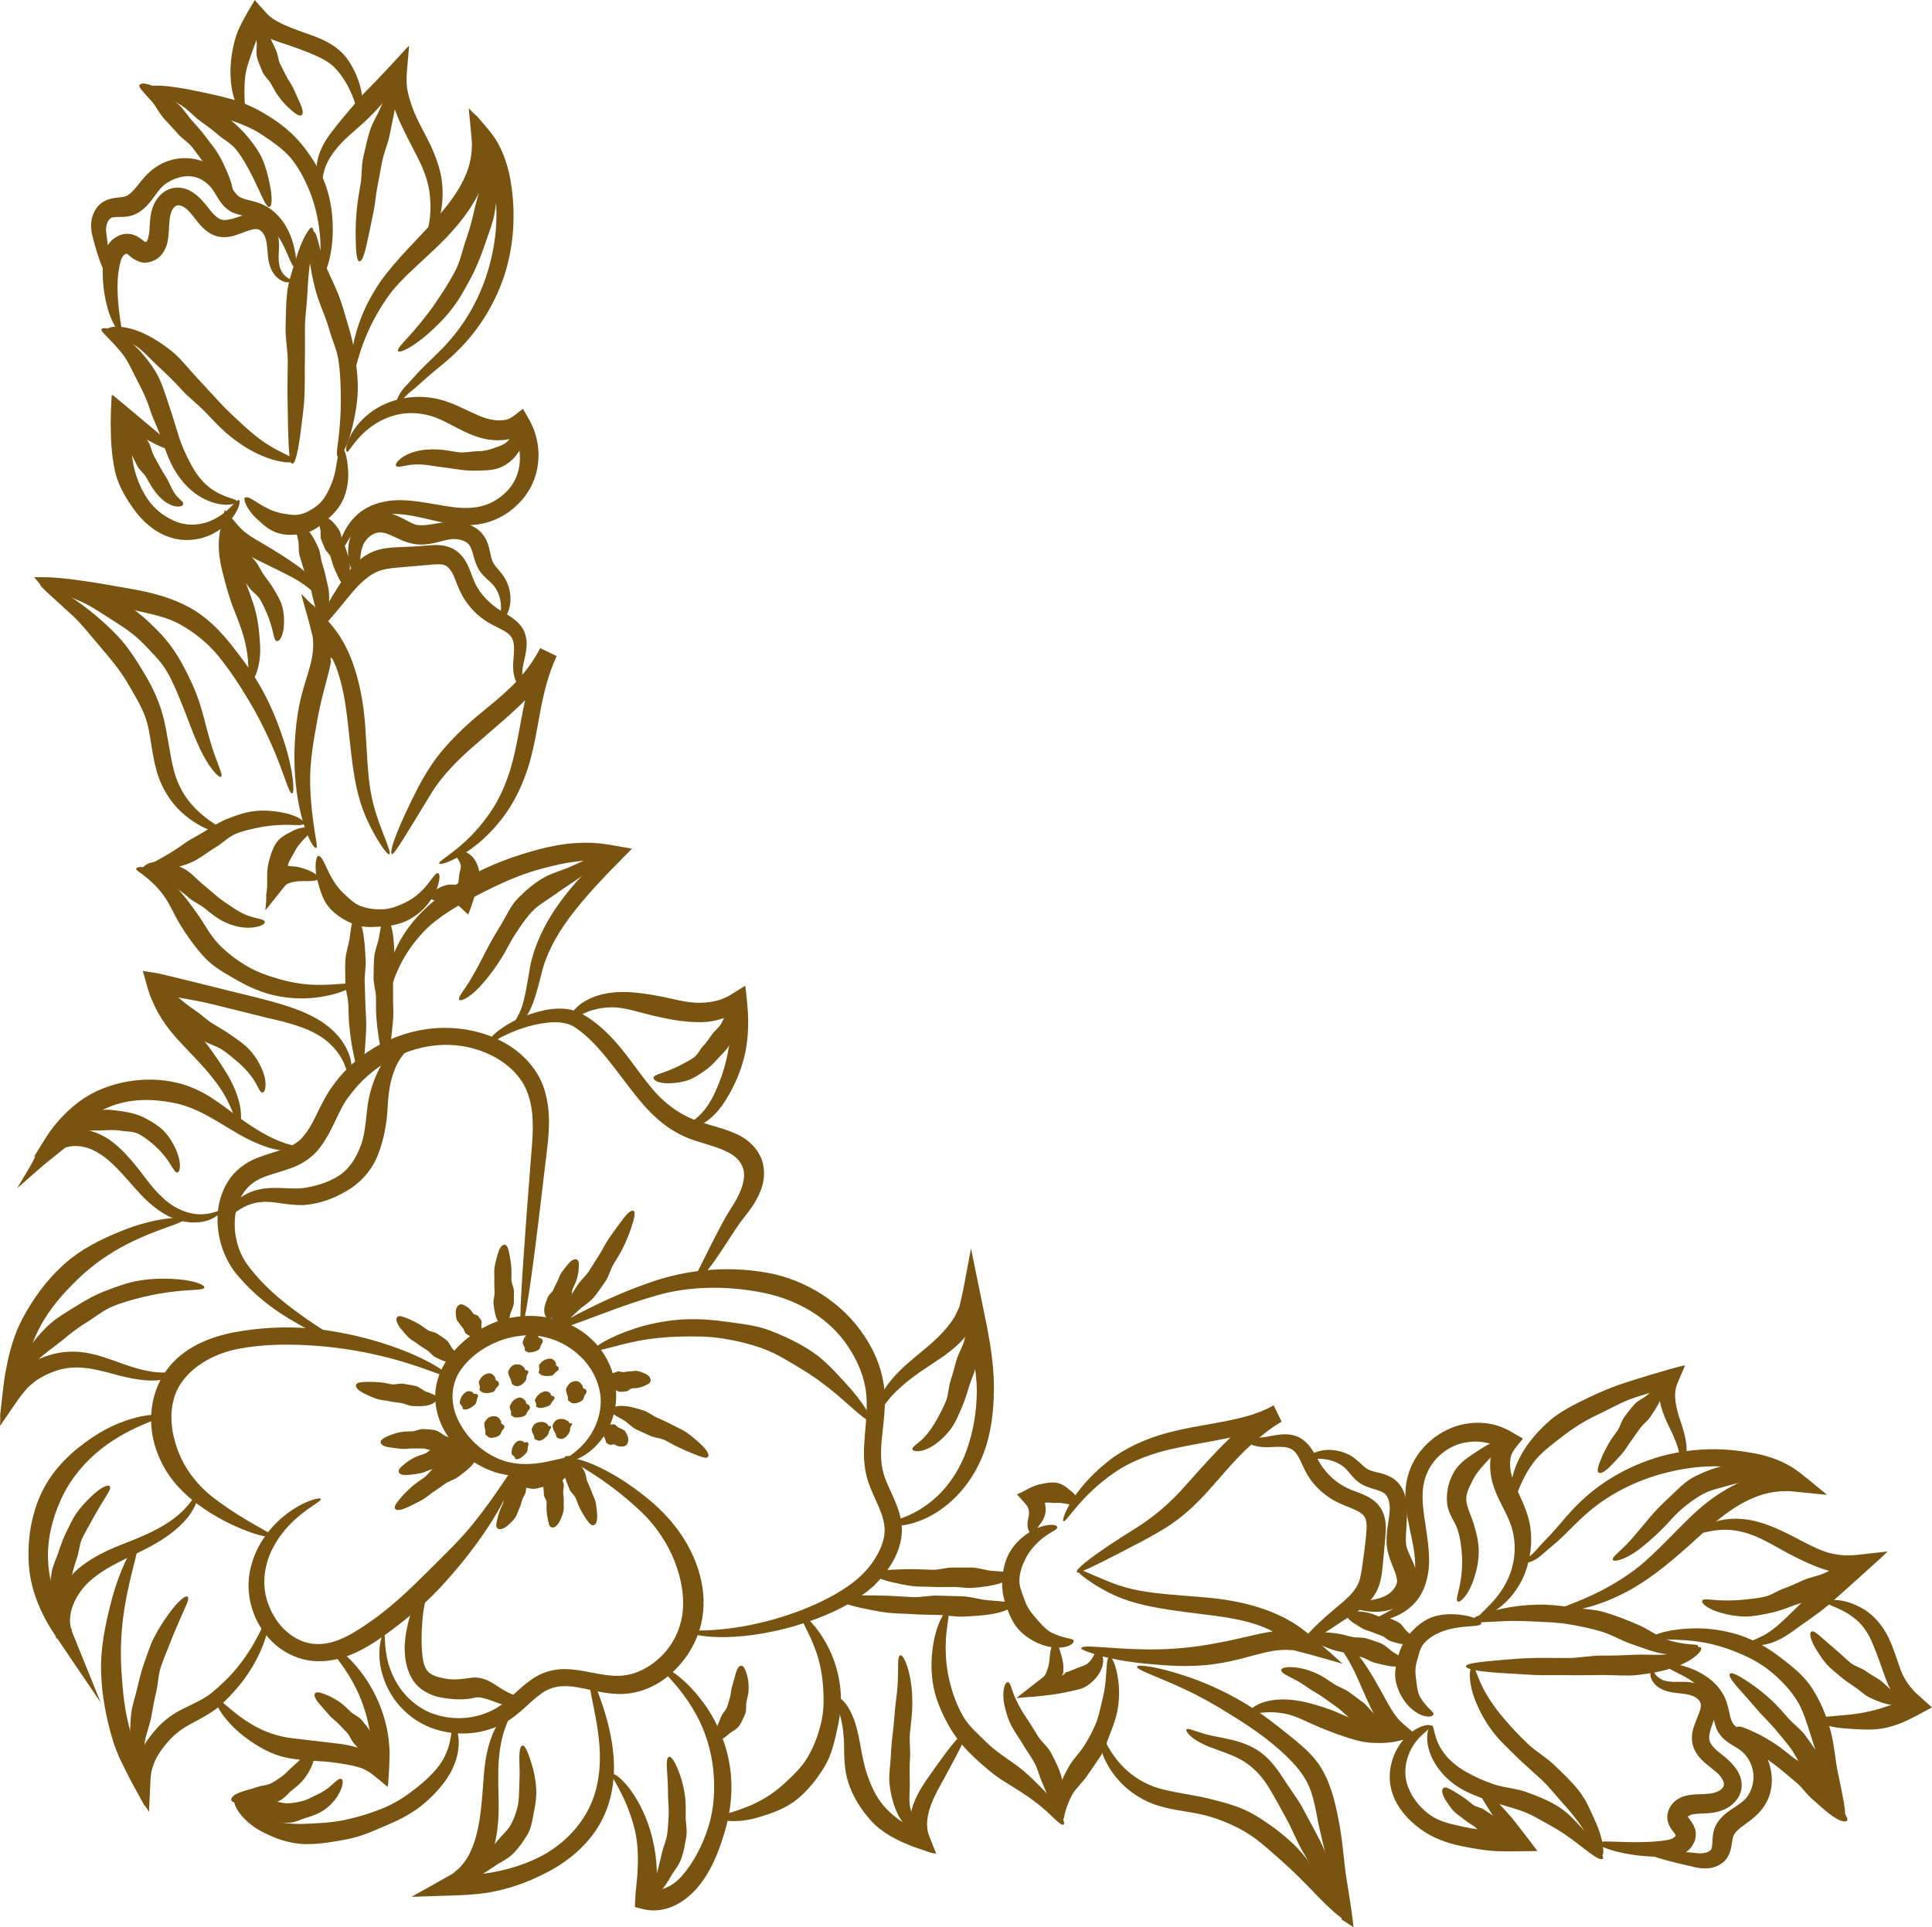<?xml version="1.0" encoding="UTF-8"?>
<!DOCTYPE svg PUBLIC "-//W3C//DTD SVG 1.1//EN" "http://www.w3.org/Graphics/SVG/1.1/DTD/svg11.dtd">
<!-- Creator: CorelDRAW 2019 (64-Bit) -->
<svg xmlns="http://www.w3.org/2000/svg" xml:space="preserve" width="1.719in" height="1.715in" version="1.1" style="shape-rendering:geometricPrecision; text-rendering:geometricPrecision; image-rendering:optimizeQuality; fill-rule:evenodd; clip-rule:evenodd"
viewBox="0 0 533.07 531.85"
 xmlns:xlink="http://www.w3.org/1999/xlink"
 xmlns:xodm="http://www.corel.com/coreldraw/odm/2003">
 <defs>
  <style type="text/css">
   <![CDATA[
    .fil0 {fill:#795411;fill-rule:nonzero}
   ]]>
  </style>
 </defs>
 <g id="Layer_x0020_1">
  <path class="fil0" d="M155.63 403.42c-0.27,-0.61 1.58,-1.34 3.95,-3.49 2.34,-2.06 5.28,-5.86 6.02,-11.08 0.79,-4.88 -1.35,-11.02 -6.23,-15.19 -4.04,-3.61 -9.97,-5.83 -16.19,-4.96 -5.87,0.78 -11.68,3.86 -15.29,8.35 -3.96,4.68 -3.77,10.93 -1.01,15.78 3.07,5.72 8.62,9.63 13.74,10.75 5.35,1.17 10.18,-0.14 13.44,-0.87 3.3,-0.81 5.23,-1.25 5.38,-0.84 0.15,0.37 -1.5,1.41 -4.7,2.78 -3.16,1.26 -8.16,3.29 -14.72,2.43 -6.26,-0.9 -13.09,-4.94 -17.2,-11.89 -1.76,-2.98 -2.89,-6.62 -2.73,-10.44 0.14,-3.83 1.7,-7.58 4.03,-10.53 4.45,-5.68 11.02,-9.82 18.25,-10.79 7.41,-1.09 15.44,1.08 20.64,5.97 6.15,5.57 8,13.89 6.53,20.03 -1.38,6.4 -5.38,10.44 -8.47,12.29 -3.17,1.91 -5.38,1.92 -5.45,1.71z"/>
  <path class="fil0" d="M157.43 402.72c0.08,-1.03 10.12,1.43 22.18,11.6 5.66,4.79 11.89,12.29 13.94,22.24 0.88,4.27 0.83,8.93 -0.61,13.45 -1.41,4.5 -4.11,8.54 -7.66,11.76 -3.39,3.1 -7.87,5.32 -12.71,5.68 -4.89,0.36 -9.14,-1.09 -12.98,-1.74 -4.07,-0.77 -7.41,-0.45 -10.35,1.78 -3.02,2.11 -5.74,5.49 -9.68,7.79 -9.1,5.16 -19.69,3.43 -25.93,-1.37 -6.61,-4.99 -8.62,-11.88 -8.93,-16.22 -0.26,-4.5 0.87,-6.85 1.2,-6.76 0.48,0.07 0.06,2.46 0.84,6.46 0.78,3.87 3.11,9.78 8.9,13.62 5.38,3.7 14.35,4.6 21.47,0.29 3,-1.78 5.57,-4.94 9.34,-7.65 1.86,-1.35 4.25,-2.46 6.73,-2.81 2.47,-0.41 4.87,-0.14 7.11,0.21 4.27,0.73 8.29,1.8 11.82,1.34 3.53,-0.39 6.82,-2.13 9.52,-4.53 2.83,-2.47 4.94,-5.81 5.97,-9.31 1.07,-3.46 1.09,-7.27 0.47,-10.8 -1.43,-8.3 -5.89,-15.45 -11.03,-20.39 -10.62,-10.16 -19.87,-13.97 -19.61,-14.65z"/>
  <path class="fil0" d="M141.71 405.33c1.09,0.28 -1.3,7.81 -8.12,17.71 -3.25,4.76 -7.42,10.07 -12.42,15.4 -4.31,4.61 -9.56,8.86 -15.17,12.94 -5.33,3.79 -11.93,7.65 -19.56,7.02 -3.9,-0.31 -7.6,-2.04 -10.4,-4.44 -2.79,-2.45 -4.87,-5.48 -6.05,-8.72 -1.43,-3.73 -1.74,-7.7 -1.12,-11.27 0.66,-3.52 2.01,-6.63 3.68,-9.15 3.43,-5.23 7.73,-8.12 10.76,-9.69 3.1,-1.52 5.05,-1.81 5.2,-1.46 0.18,0.41 -1.47,1.31 -4.08,3.19 -2.56,1.91 -6.19,4.96 -8.82,9.74 -2.58,4.58 -3.86,10.89 -1.28,16.86 2,5.08 6.64,9.8 12.45,10.23 5.71,0.47 11.1,-3.13 16.06,-6.62 5.25,-3.73 9.95,-8.17 14.23,-12.45 4.96,-4.95 9.74,-9.47 13.26,-13.86 7.25,-8.96 10.79,-15.64 11.39,-15.43z"/>
  <path class="fil0" d="M75.04 423.83c-0.13,0.56 -2.11,0.34 -5.46,-0.78 -3.33,-1.14 -8.06,-3.13 -13.32,-6.68 -2.52,-1.72 -5.14,-3.84 -7.58,-6.59 -2.45,-2.78 -4.47,-6.24 -5.73,-10.12 -2.2,-6.61 -1.75,-15.06 3.03,-21.57 4.57,-6.27 12.02,-9.17 18.75,-10.43 7.11,-1.3 14.14,-1.62 20.67,-1.06 7.56,0.67 14.39,2.27 20.08,4.06 11.76,3.66 18.36,8.34 17.98,8.97 -0.41,0.83 -7.29,-2.87 -18.87,-5.55 -5.6,-1.31 -12.24,-2.4 -19.45,-2.81 -6.21,-0.34 -12.88,-0.27 -19.42,0.99 -6.27,1.21 -12.08,4.4 -15.37,8.9 -3.57,4.67 -3.67,11.27 -2.06,16.71 1.72,6.44 5.74,11.62 10.24,15.2 9.3,7.15 16.76,10.04 16.51,10.74z"/>
  <path class="fil0" d="M92.15 369.11c-0.07,0.58 -3.17,-0.16 -8.23,-2.78 -4.95,-2.74 -12.22,-6.84 -18.9,-14.99 -3.22,-4.11 -5.27,-9.81 -4.99,-15.95 0.14,-3.07 0.99,-6.31 2.8,-9.23 1.73,-2.95 4.88,-5.34 7.98,-6.55 5.42,-2.14 10.26,-2.56 12.97,-6.13 3.02,-3.46 4.54,-9.22 8.27,-14.15 6.81,-9.42 18.19,-15.36 29.77,-15.65 6.01,-0.13 12.06,1.14 17.25,4.05 5.19,2.8 9.59,7.61 11.21,13.24 1.92,6.46 1.09,12.6 0.45,18 -0.65,5.41 -1.25,10.52 -1.82,15.23 -2.3,19.38 -4.18,31.93 -5.01,31.85 -0.83,-0.09 0.08,-12.74 1.49,-32.2 0.37,-4.73 0.76,-9.85 1.18,-15.27 0.46,-5.34 0.93,-11.01 -0.73,-16.13 -2.67,-8.88 -13.42,-14.49 -23.77,-14.06 -10.15,0.29 -19.86,6.09 -25.61,13.96 -3.17,3.89 -4.36,9.37 -8.26,14.46 -1.91,2.54 -4.94,4.51 -7.67,5.48 -2.75,1.05 -5.3,1.61 -7.44,2.45 -2.49,0.93 -4.3,2.23 -5.7,4.14 -1.35,1.9 -2.18,4.23 -2.5,6.63 -0.58,4.83 0.69,9.72 3.2,13.29 5.47,7.51 12.27,12.16 16.71,15.36 4.58,3.15 7.4,4.63 7.34,4.96z"/>
  <path class="fil0" d="M152.54 367.16c-0.36,-0.48 2.15,-2.05 6.86,-4.52 4.74,-2.42 11.62,-5.88 20.65,-8.96 8.75,-2.98 19.89,-4.55 31.69,-2.42 10.16,1.81 20.58,7.97 26.83,17.55 3.03,4.54 5.16,9.93 5.51,15.59 0.37,5.65 -0.81,10.84 -0.97,15.61 -0.09,2.49 0.11,4.84 0.79,7.02 0.69,2.22 1.87,4.48 2.93,6.96 1.06,2.46 2.04,5.3 2.01,8.37 -0.02,3.05 -1.01,5.86 -2.3,8.23 -1.5,2.79 -3.39,5.03 -5.54,7.16 -2.22,1.92 -4.5,3.6 -6.86,4.88 -4.69,2.67 -9.38,4.43 -13.76,5.78 -9.03,2.75 -16.82,3.51 -22.21,3.39 -5.41,-0.12 -8.34,-1.13 -8.26,-1.49 0.08,-0.47 2.99,-0.13 8.17,-0.57 5.16,-0.42 12.64,-1.63 21.16,-4.68 4.12,-1.49 8.5,-3.38 12.7,-5.98 4.24,-2.58 8.06,-5.95 10.44,-10.62 1,-1.94 1.68,-4.02 1.7,-6.07 0.03,-2.04 -0.62,-4.19 -1.59,-6.45 -0.94,-2.27 -2.19,-4.64 -3.06,-7.4 -0.88,-2.8 -1.12,-5.75 -1.04,-8.55 0.17,-5.37 1.1,-10.46 0.63,-15.13 -0.43,-4.65 -2.29,-9.06 -4.83,-12.96 -5.34,-8.3 -14.4,-13.24 -23.39,-15.08 -10.47,-2.17 -20.96,-1.79 -29.38,0.63 -8.72,2.48 -15.77,5.38 -20.78,7.19 -5,1.87 -7.93,2.78 -8.11,2.54z"/>
  <path class="fil0" d="M144.98 467.81c0.37,0.32 0.36,1.47 -1.29,2.43 -1.74,0.97 -4.52,0.46 -6.76,-0.41 -2.23,-0.83 -4.63,-1.75 -6.04,-1.27 -2.71,0.63 -5.79,0.51 -8.96,-0.03 -3.02,-0.49 -6.47,-2.17 -8.25,-5.23 -1.85,-3.23 -2.04,-6.31 -2.03,-9.01 0.14,-3.15 0.77,-5.94 1.46,-8.28 1.34,-4.87 3.66,-7.51 4.36,-7.02 0.72,0.41 -0.47,2.99 -0.87,7.63 -0.22,2.22 -0.36,4.83 -0.26,7.58 0.13,2.33 0.26,4.91 1.32,6.56 1.09,1.73 3.21,2.1 5.2,2.5 2.17,0.44 4.59,0.15 6.86,-0.19 2.13,-0.4 4.1,0.29 5.43,1 1.38,0.74 2.42,1.55 3.43,2.12 2.04,1.23 3.55,1.85 4.54,1.79 0.99,-0.01 1.65,-0.44 1.87,-0.19z"/>
  <path class="fil0" d="M240.29 391.94c-0.96,0.79 -4.26,-2.73 -9.71,-7.32 -2.63,-2.2 -5.82,-4.63 -9.51,-6.83 -3.17,-1.89 -6.51,-4.09 -10.3,-5.5 -3.64,-1.36 -7.49,-2.28 -11.33,-2.89 -3.99,-0.64 -7.98,-0.62 -11.7,-0.53 -4.32,0.1 -8.35,0.54 -11.76,1.21 -7.03,1.4 -11.5,3.23 -11.92,2.42 -0.37,-0.66 3.75,-3.43 10.97,-5.82 3.5,-1.15 7.73,-2.1 12.39,-2.48 4.02,-0.32 8.33,-0.08 12.66,0.53 4.14,0.57 8.53,0.97 12.51,2.53 4.12,1.59 8.04,3.48 11.43,5.75 3.93,2.63 6.77,6.02 9.27,8.69 5.14,5.52 7.39,9.93 7.01,10.24z"/>
  <path class="fil0" d="M114.71 287.11c0.28,1.15 -4.03,2.67 -6.06,8.77 -1.12,2.87 -1.54,6.31 -1.75,10.61 -0.25,3.66 -0.94,7.85 -2.58,12.1 -1.55,4.15 -4.74,7.75 -8.42,9.93 -3.85,2.32 -7.89,3.73 -12.07,4.06 -4.97,0.09 -8.5,-1.18 -11.59,-0.85 -3.13,0.17 -5.46,1.59 -7.07,2.68 -1.62,1.11 -2.55,1.89 -2.92,1.62 -0.3,-0.22 0.08,-1.39 1.47,-3.08 1.34,-1.63 4,-3.96 7.96,-4.72 3.76,-0.86 8.1,0.01 11.74,-0.32 3.2,-0.42 6.91,-1.43 9.94,-3.36 3.02,-1.89 4.81,-4.92 5.98,-7.88 1.32,-3.17 1.53,-6.93 1.97,-10.62 0.43,-4.26 1.93,-8.6 3.7,-11.77 1.71,-3.37 4.2,-5.64 6.25,-6.59 2.07,-0.94 3.4,-0.82 3.46,-0.59z"/>
  <path class="fil0" d="M191.59 353.86c-0.47,-0.37 0.42,-1.9 1.79,-4.69 1.42,-2.78 3.35,-6.84 6.02,-11.8 0.66,-1.19 1.35,-2.43 2.2,-3.74 0.78,-1.19 1.48,-2.35 2.09,-3.61 1.23,-2.47 2.02,-5.25 1.38,-7.4 -0.53,-1.88 -1.87,-3.45 -4.26,-4.65 -2.36,-1.22 -5.36,-2.02 -8.5,-3.01 -3.07,-0.91 -6.3,-2.51 -8.91,-4.53 -2.66,-2.02 -4.94,-4.36 -6.95,-6.8 -4.19,-5.08 -7.62,-10.19 -11.34,-14.31 -2.14,-2.4 -4.38,-4.44 -6.76,-5.97 -1.93,-1.2 -4.74,-1.4 -7.19,-1.13 -5.16,0.55 -9.36,2.33 -12.12,3.66 -2.8,1.36 -4.2,2.54 -4.55,2.24 -0.73,-0.46 4.49,-6.99 16.14,-9.41 2.8,-0.47 6.18,-0.78 9.76,0.99 2.94,1.61 5.66,3.84 8.11,6.38 4.25,4.4 7.56,9.79 11.51,14.45 3.84,4.57 8.61,7.78 13.85,9.3 2.84,0.95 6.01,1.62 9.21,3.08 3.18,1.33 6.55,4.35 7.42,8.2 1.06,4.52 -0.74,8.3 -2.42,11.07 -0.88,1.42 -1.85,2.69 -2.79,3.85 -0.87,1.05 -1.66,2.18 -2.39,3.29 -2.96,4.56 -5.44,8.46 -7.48,10.99 -2.02,2.56 -3.6,3.73 -3.82,3.55z"/>
  <path class="fil0" d="M157.05 395.38c-0.55,1.01 -1.41,1.78 -2.27,1.73 -0.4,-0.02 -0.81,-0.17 -1.17,-0.42l-0.39 -1.12 -0.51 -0.97 -0.28 -1.06c0.06,-0.43 0.36,-0.85 0.59,-1.15 0.49,-0.65 1.27,-0.88 2.09,-0.79 0.83,0.08 1.06,0.3 1.44,0.51l0.43 0.31 0.07 0.35 0.71 -0 0.1 0.27 -0.53 1.02c-0.05,0.46 0,0.81 -0.29,1.32z"/>
  <path class="fil0" d="M151 396.2c-0.75,0.87 -1.7,1.49 -2.47,1.4l-1.01 -0.42 -0.22 -0.99 -0.42 -0.84 -0.24 -0.91 0.54 -1.05c0.44,-0.61 1.17,-0.93 1.99,-0.97 0.84,-0.05 1.09,0.15 1.5,0.35l0.46 0.34 0.1 0.41 0.74 0.08 0.12 0.34 -0.6 1.01c-0.09,0.47 -0.11,0.83 -0.5,1.27z"/>
  <path class="fil0" d="M137.62 396.23c-1.01,0.56 -2.13,0.76 -2.85,0.4l-0.87 -0.77 0.02 -1.09 -0.24 -0.99 -0.08 -1.02c0.12,-0.4 0.45,-0.76 0.69,-1.05 0.51,-0.6 1.26,-0.91 2.09,-0.88 0.84,0.04 1.07,0.34 1.45,0.74l0.42 0.65 0.06 0.66 0.76 0.48 0.11 0.62 -0.78 1.03c-0.18,0.54 -0.28,0.94 -0.79,1.22z"/>
  <path class="fil0" d="M144.54 390.84c-1.09,0.4 -2.2,0.47 -2.83,0.21l-0.75 -0.55 0.07 -0.84 -0.26 -0.71 -0.18 -0.74 0.48 -0.98c0.35,-0.61 0.94,-1.13 1.73,-1.41 0.78,-0.28 1.12,-0.08 1.61,0.23l0.6 0.59 0.21 0.73 0.85 0.51 0.18 0.74 -0.79 1.09c-0.21,0.56 -0.38,0.93 -0.92,1.12z"/>
  <path class="fil0" d="M151.34 388.01c-1.06,0.46 -2.14,0.66 -2.75,0.52l-0.72 -0.35 0.09 -0.68 -0.24 -0.55 -0.16 -0.58 0.48 -0.85c0.35,-0.54 0.94,-1.04 1.7,-1.36 0.77,-0.33 1.09,-0.21 1.56,-0.02l0.57 0.4 0.19 0.57 0.82 0.3 0.16 0.58 -0.79 0.98c-0.21,0.48 -0.38,0.8 -0.92,1.03z"/>
  <path class="fil0" d="M160.48 386.61c-0.98,0.62 -2.09,0.87 -2.82,0.56l-0.92 -0.68 -0.07 -1.07 -0.33 -0.96 -0.19 -0.99c0.08,-0.4 0.35,-0.8 0.56,-1.12 0.43,-0.67 1.12,-1.09 1.94,-1.18 0.84,-0.09 1.11,0.18 1.54,0.56l0.52 0.63 0.15 0.7 0.83 0.46 0.19 0.66 -0.68 1.13c-0.13,0.57 -0.21,0.99 -0.7,1.29z"/>
  <path class="fil0" d="M151.97 379.7c-1.15,0.16 -2.25,0.02 -2.8,-0.32l-0.6 -0.61 0.26 -0.72 -0.09 -0.68 -0.01 -0.68 0.68 -0.78c0.48,-0.47 1.17,-0.83 1.99,-0.93 0.83,-0.1 1.11,0.13 1.52,0.49l0.45 0.63 0.04 0.68 0.71 0.59 0.01 0.69 -1.01 0.81c-0.33,0.45 -0.58,0.75 -1.15,0.83z"/>
  <path class="fil0" d="M144.94 381.13c-0.68,0.93 -1.65,1.56 -2.51,1.41 -0.41,-0.07 -0.8,-0.26 -1.15,-0.56l-0.33 -1.17 -0.48 -1.03c-0.07,-0.39 -0.33,-0.72 -0.27,-1.11 0.07,-0.45 0.36,-0.88 0.59,-1.2 0.47,-0.68 1.24,-0.99 2.07,-0.94 0.84,0.05 1.06,0.31 1.45,0.6l0.45 0.46 0.11 0.5 0.77 0.17 0.17 0.4 -0.52 1.1c-0.03,0.51 0.01,0.9 -0.34,1.36z"/>
  <path class="fil0" d="M135.81 384.24c-1.12,0.31 -2.23,0.29 -2.84,-0.03l-0.7 -0.6 0.14 -0.83 -0.2 -0.74 -0.12 -0.75 0.55 -0.94c0.4,-0.58 1.03,-1.05 1.83,-1.27 0.81,-0.21 1.12,0.01 1.59,0.36l0.55 0.64 0.16 0.75 0.81 0.57 0.12 0.76 -0.87 1.02c-0.25,0.54 -0.45,0.9 -1.01,1.05z"/>
  <path class="fil0" d="M130.98 387.68c-0.87,0.76 -1.84,1.28 -2.47,1.33l-0.8 -0.12 -0.14 -0.69 -0.41 -0.46 -0.34 -0.51 0.18 -0.97c0.16,-0.62 0.56,-1.28 1.19,-1.83 0.63,-0.55 0.98,-0.53 1.49,-0.48l0.68 0.22 0.37 0.49 0.88 0.05 0.34 0.52 -0.44 1.18c-0.05,0.53 -0.11,0.9 -0.55,1.27z"/>
  <path class="fil0" d="M145.2 400.97c-0.75,0.88 -1.62,1.55 -2.22,1.71l-0.78 0.02 -0.22 -0.65 -0.45 -0.37 -0.4 -0.44 0.06 -0.97c0.08,-0.63 0.38,-1.34 0.92,-1.97 0.54,-0.63 0.88,-0.67 1.38,-0.72l0.69 0.1 0.42 0.41 0.86 -0.1 0.39 0.44 -0.28 1.22c0.02,0.52 0.01,0.88 -0.37,1.32z"/>
  <path class="fil0" d="M148.4 372.63c-1.03,0.52 -2.12,0.74 -2.78,0.56l-0.81 -0.44 -0.03 -0.83 -0.34 -0.68 -0.27 -0.71 0.35 -1.02c0.28,-0.65 0.8,-1.24 1.54,-1.61 0.75,-0.37 1.1,-0.22 1.62,0.03l0.67 0.51 0.3 0.69 0.91 0.39 0.27 0.71 -0.65 1.17c-0.14,0.57 -0.26,0.96 -0.78,1.23z"/>
  <path class="fil0" d="M139.53 366.23c-1.15,0.06 -2.25,-1.2 -2.79,-3.16 -0.26,-0.95 -0.45,-2.05 -0.58,-3.25 -0.11,-1.03 0.32,-2.14 0.29,-3.26 -0.02,-1.08 -0.11,-2.18 -0.06,-3.26 0.05,-1.12 -0.11,-2.22 0.02,-3.26 0.15,-1.2 0.48,-2.31 0.72,-3.27 0.5,-1.96 1.21,-3.24 2.04,-3.26 0.83,-0.02 1.1,1.25 1.49,3.19 0.19,0.94 0.33,2.05 0.43,3.25 0.08,1.03 -0.01,2.13 0.01,3.25 0.02,1.08 0.73,2.16 0.69,3.24 -0.04,1.12 0.06,2.22 -0.03,3.26 -0.1,1.2 -0.88,2.32 -1.05,3.27 -0.35,1.95 -0.61,3.23 -1.19,3.25z"/>
  <path class="fil0" d="M132.73 368.15c-0.9,0.73 -2.09,0.95 -3.03,0.58 -0.45,-0.18 -0.89,-0.46 -1.3,-0.81l-0.62 -1.35c-0.3,-0.37 -0.66,-0.71 -0.9,-1.13 -0.25,-0.44 -0.67,-0.73 -0.84,-1.18 -0.19,-0.52 -0.23,-1.12 -0.28,-1.61 -0.11,-1.01 0.11,-1.9 0.76,-2.42 0.66,-0.52 1.2,-0.22 2.02,0.23 0.4,0.22 0.79,0.53 1.18,0.9l0.86 1.16c0.3,0.37 1.14,0.33 1.39,0.74 0.26,0.42 0.63,0.75 0.83,1.18 0.23,0.5 -0.09,1.37 0.02,1.81 0.23,0.92 0.36,1.53 -0.09,1.9z"/>
  <path class="fil0" d="M126.8 375.09c-0.61,0.98 -2.18,1.23 -3.96,0.65 -0.86,-0.28 -1.79,-0.7 -2.77,-1.21 -0.84,-0.44 -1.43,-1.38 -2.29,-1.94 -0.82,-0.54 -1.7,-1.03 -2.48,-1.64 -0.81,-0.63 -1.73,-1.06 -2.44,-1.71 -0.81,-0.75 -1.47,-1.59 -2.05,-2.29 -1.19,-1.43 -1.75,-2.69 -1.29,-3.38 0.46,-0.69 1.56,-0.25 3.25,0.43 0.82,0.34 1.73,0.8 2.68,1.33 0.82,0.47 1.6,1.12 2.45,1.68 0.82,0.54 2.04,0.53 2.83,1.12 0.82,0.61 1.71,1.1 2.43,1.71 0.84,0.71 1.25,1.93 1.86,2.57 1.27,1.31 2.08,2.18 1.77,2.67z"/>
  <path class="fil0" d="M155.99 401.96c1.06,-0.48 2.49,0.16 3.65,1.61 0.56,0.7 1.1,1.55 1.62,2.51 0.45,0.82 0.42,1.92 0.82,2.85 0.38,0.89 0.83,1.78 1.14,2.71 0.32,0.96 0.84,1.82 1.07,2.74 0.26,1.06 0.33,2.12 0.42,3.01 0.19,1.83 -0.04,3.17 -0.81,3.5 -0.77,0.32 -1.44,-0.64 -2.46,-2.12 -0.49,-0.72 -0.99,-1.6 -1.48,-2.56 -0.42,-0.84 -0.7,-1.79 -1.1,-2.73 -0.38,-0.9 -1.39,-1.55 -1.72,-2.46 -0.34,-0.95 -0.8,-1.83 -1.06,-2.73 -0.3,-1.04 0.04,-2.27 -0.12,-3.14 -0.33,-1.77 -0.51,-2.93 0.02,-3.17z"/>
  <path class="fil0" d="M151.53 405.35c1.12,-0.26 2.37,0.44 3.11,1.83 0.36,0.67 0.64,1.47 0.86,2.36 0.19,0.77 -0.18,1.64 -0.11,2.48 0.07,0.81 0.19,1.64 0.14,2.46 -0.05,0.84 0.11,1.67 -0.04,2.46 -0.17,0.9 -0.55,1.72 -0.84,2.41 -0.61,1.43 -1.43,2.28 -2.25,2.21 -0.84,-0.08 -0.99,-0.99 -1.28,-2.38 -0.14,-0.67 -0.23,-1.44 -0.31,-2.27 -0.06,-0.72 0.04,-1.48 0.01,-2.26 -0.03,-0.75 -0.75,-1.47 -0.75,-2.21 -0.01,-0.77 -0.16,-1.52 -0.14,-2.23 0.03,-0.83 0.7,-1.7 0.78,-2.39 0.16,-1.41 0.25,-2.35 0.82,-2.48z"/>
  <path class="fil0" d="M142.76 406.08c1.14,0.09 2.12,1.19 2.35,2.82 0.11,0.78 0.1,1.69 -0.02,2.65 -0.1,0.83 -0.77,1.56 -1.02,2.41 -0.25,0.82 -0.46,1.67 -0.83,2.46 -0.38,0.81 -0.58,1.67 -1.05,2.36 -0.54,0.8 -1.24,1.43 -1.81,1.97 -1.18,1.1 -2.32,1.53 -3.02,1.1 -0.72,-0.44 -0.44,-1.35 -0.11,-2.75 0.16,-0.68 0.4,-1.43 0.67,-2.24 0.24,-0.69 0.63,-1.36 0.91,-2.11 0.27,-0.72 -0.13,-1.67 0.14,-2.36 0.27,-0.73 0.4,-1.49 0.67,-2.16 0.32,-0.77 1.25,-1.38 1.56,-2.02 0.62,-1.3 0.99,-2.2 1.58,-2.14z"/>
  <path class="fil0" d="M168.43 389.28c0.33,-1.1 2.28,-1.58 4.93,-1.12 1.27,0.23 2.72,0.61 4.26,1.13 1.32,0.44 2.5,1.45 3.88,2.06 1.32,0.59 2.68,1.16 3.96,1.86 1.32,0.73 2.7,1.27 3.86,2.05 1.34,0.9 2.47,1.92 3.45,2.77 2,1.75 3.04,3.27 2.61,3.97 -0.44,0.72 -1.98,0.05 -4.36,-0.9 -1.16,-0.46 -2.47,-1.05 -3.88,-1.71 -1.21,-0.57 -2.43,-1.31 -3.74,-1.95 -1.26,-0.62 -2.83,-0.6 -4.08,-1.22 -1.33,-0.61 -2.52,-1.15 -3.82,-1.74 -1.37,-0.71 -2.42,-1.97 -3.51,-2.59 -2.23,-1.25 -3.72,-2.05 -3.55,-2.61z"/>
  <path class="fil0" d="M166.36 395.2c0.47,-1.06 1.3,-1.86 2.1,-2.05 0.38,-0.09 0.78,-0.09 1.19,-0.03l0.83 0.76 0.97 0.44 0.94 0.52 0.65 1.15c0.36,0.75 0.43,1.59 0.09,2.35 -0.35,0.76 -0.83,0.81 -1.56,0.87 -0.36,0.03 -0.73,-0.01 -1.12,-0.11l-0.95 -0.48 -1.24 0.13 -0.94 -0.52 -0.51 -1.45c-0.42,-0.61 -0.68,-1.04 -0.44,-1.57z"/>
  <path class="fil0" d="M167.23 382.16c-0.15,-1.15 0.42,-2.29 1.42,-2.92 0.48,-0.3 1.07,-0.54 1.7,-0.72 0.55,-0.16 1.19,0.22 1.8,0.15 0.58,-0.07 1.17,-0.21 1.76,-0.21 0.61,0 1.19,-0.21 1.77,-0.12 0.67,0.09 1.3,0.37 1.85,0.56 1.12,0.41 1.89,1.06 1.98,1.89 0.09,0.83 -0.56,1.15 -1.58,1.63 -0.49,0.23 -1.08,0.42 -1.72,0.57 -0.55,0.13 -1.15,0.09 -1.76,0.16 -0.58,0.06 -1.1,0.81 -1.69,0.83 -0.61,0.02 -1.2,0.17 -1.77,0.12 -0.66,-0.05 -1.35,-0.77 -1.88,-0.9 -1.1,-0.26 -1.81,-0.47 -1.89,-1.04z"/>
  <path class="fil0" d="M155.47 364.59c-0.9,-0.74 -0.34,-2.93 1.2,-5.62 0.74,-1.3 1.68,-2.74 2.68,-4.31 0.88,-1.33 2.22,-2.47 3.19,-3.92 0.89,-1.42 1.78,-2.83 2.69,-4.27 0.95,-1.46 1.68,-3.02 2.55,-4.36 1.04,-1.55 2.1,-2.95 2.98,-4.17 1.79,-2.53 3.22,-4.11 3.99,-3.79 0.76,0.31 0.23,2.3 -0.8,5.31 -0.5,1.46 -1.19,3.12 -2.04,4.87 -0.73,1.51 -1.71,3 -2.63,4.56 -0.89,1.49 -1.27,3.37 -2.29,4.81 -1.06,1.49 -2.02,3.01 -3.11,4.29 -1.25,1.5 -3,2.42 -4.1,3.49 -2.28,2.18 -3.87,3.49 -4.32,3.13z"/>
  <path class="fil0" d="M151.14 363.92c-0.95,-0.68 -1.21,-2.1 -0.81,-3.62 0.19,-0.74 0.5,-1.53 0.85,-2.36 0.31,-0.71 1.1,-1.22 1.48,-1.98 0.37,-0.73 0.66,-1.51 1.06,-2.22 0.41,-0.75 0.59,-1.57 1.01,-2.24 0.49,-0.78 1.08,-1.47 1.55,-2.09 0.97,-1.27 1.91,-2.06 2.72,-1.85 0.8,0.2 0.79,1.27 0.65,2.93 -0.07,0.8 -0.26,1.71 -0.55,2.67 -0.24,0.83 -0.7,1.64 -1.07,2.49 -0.36,0.82 -0.14,1.95 -0.61,2.74 -0.48,0.81 -0.85,1.67 -1.39,2.37 -0.61,0.81 -1.78,1.18 -2.37,1.72 -1.2,1.13 -2.06,1.78 -2.53,1.45z"/>
  <path class="fil0" d="M153.78 365.52c-0.92,-0.7 -1.55,-1.64 -1.62,-2.38l0.14 -1.04 0.83 -0.51 0.55 -0.73 0.62 -0.68 1.17 -0.25c0.76,-0.11 1.55,0.06 2.21,0.56 0.66,0.51 0.64,0.94 0.59,1.6l-0.26 0.95 -0.59 0.69 -0.05 1.11 -0.62 0.67 -1.43 0.05c-0.64,0.2 -1.07,0.31 -1.54,-0.04z"/>
  <path class="fil0" d="M131.32 401.08c0.57,1.02 -0.27,2.64 -2.02,4.21 -0.84,0.76 -1.87,1.55 -2.99,2.37 -0.97,0.7 -2.28,1.01 -3.37,1.74 -1.04,0.7 -2.05,1.49 -3.11,2.16 -1.1,0.71 -2.04,1.58 -3.08,2.21 -1.21,0.72 -2.42,1.27 -3.44,1.78 -2.09,1.06 -3.69,1.53 -4.25,0.91 -0.56,-0.62 0.4,-1.83 1.98,-3.63 0.77,-0.87 1.73,-1.81 2.84,-2.76 0.95,-0.83 2.09,-1.53 3.19,-2.33 1.06,-0.77 1.77,-2.09 2.9,-2.78 1.17,-0.71 2.25,-1.51 3.39,-2.08 1.31,-0.66 2.87,-0.65 3.96,-1.05 2.24,-0.82 3.72,-1.26 4.01,-0.76z"/>
  <path class="fil0" d="M128.66 400.38c0.15,1.15 -0.8,2.32 -2.3,3.08 -0.72,0.37 -1.57,0.7 -2.49,1.03 -0.79,0.28 -1.76,0.07 -2.64,0.33 -0.84,0.25 -1.67,0.59 -2.51,0.82 -0.88,0.25 -1.66,0.7 -2.49,0.9 -0.97,0.22 -1.93,0.3 -2.75,0.42 -1.68,0.24 -2.97,0.16 -3.4,-0.56 -0.41,-0.71 0.42,-1.5 1.82,-2.61 0.68,-0.53 1.53,-1.07 2.49,-1.56 0.83,-0.43 1.79,-0.68 2.73,-1.03 0.91,-0.33 1.64,-1.28 2.6,-1.51 0.99,-0.23 1.94,-0.57 2.88,-0.67 1.09,-0.13 2.22,0.47 3.08,0.52 1.77,0.1 2.9,0.28 2.97,0.85z"/>
  <path class="fil0" d="M125.58 398.24c-0.3,1.13 -1.67,1.83 -3.4,1.99 -0.84,0.08 -1.78,0.08 -2.79,0.08 -0.86,-0.02 -1.75,-0.53 -2.7,-0.57 -0.91,0 -1.78,0 -2.75,0 -0.95,-0.03 -1.87,0.18 -2.75,0.14 -1.02,-0.06 -2.01,-0.23 -2.87,-0.32 -1.75,-0.19 -3.05,-0.56 -3.28,-1.37 -0.23,-0.79 0.83,-1.38 2.58,-2.11 0.85,-0.35 1.88,-0.65 3.01,-0.86 0.98,-0.19 2.04,-0.16 3.11,-0.21 1.02,-0.04 2.09,-0.72 3.14,-0.63 1.09,0.1 2.16,0.1 3.15,0.33 1.15,0.26 2.07,1.23 2.9,1.58 1.73,0.74 2.77,1.37 2.63,1.92z"/>
  <path class="fil0" d="M126.05 399.91c-0.92,0.7 -1.85,1.25 -2.39,1.39l-0.63 0.04 0.06 -0.49 -0.22 -0.27 -0.15 -0.33 0.4 -0.75c0.3,-0.49 0.8,-1.04 1.46,-1.55 0.66,-0.5 0.94,-0.55 1.36,-0.6l0.51 0.05 0.18 0.31 0.72 -0.11 0.15 0.33 -0.67 0.95c-0.17,0.4 -0.32,0.68 -0.78,1.03z"/>
  <path class="fil0" d="M120.64 385.8c-0.14,1.15 -1.57,2.02 -3.59,2.21 -0.98,0.09 -2.1,0.09 -3.3,0.02 -1.03,-0.06 -2.05,-0.68 -3.16,-0.84 -1.07,-0.16 -2.16,-0.26 -3.22,-0.49 -1.1,-0.25 -2.21,-0.27 -3.2,-0.57 -1.16,-0.35 -2.2,-0.86 -3.1,-1.27 -1.85,-0.83 -2.99,-1.74 -2.86,-2.57 0.13,-0.82 1.42,-0.87 3.4,-0.93 0.96,-0.03 2.08,0.03 3.27,0.13 1.03,0.09 2.1,0.37 3.21,0.54 1.06,0.16 2.25,-0.34 3.31,-0.12 1.1,0.23 2.19,0.31 3.2,0.58 1.16,0.31 2.13,1.26 3.04,1.59 1.86,0.68 3.07,1.15 3,1.73z"/>
  <path class="fil0" d="M156.59 404.4c0.6,0.98 0.39,2.36 -0.65,3.43 -0.49,0.51 -1.14,1 -1.89,1.43 -0.65,0.37 -1.55,0.22 -2.29,0.49 -0.72,0.25 -1.45,0.55 -2.2,0.68 -0.78,0.13 -1.51,0.46 -2.26,0.46 -0.86,0.01 -1.69,-0.21 -2.38,-0.37 -1.42,-0.34 -2.32,-1.02 -2.38,-1.85 -0.06,-0.84 0.73,-1.13 1.89,-1.66 0.56,-0.26 1.22,-0.48 1.92,-0.71 0.61,-0.19 1.29,-0.25 1.96,-0.43 0.65,-0.18 1.09,-1.03 1.72,-1.19 0.66,-0.17 1.25,-0.48 1.87,-0.62 0.72,-0.16 1.66,0.28 2.28,0.19 1.27,-0.19 2.11,-0.37 2.41,0.14z"/>
  <path class="fil0" d="M82.46 316.74c0.1,0.54 -1.81,1.19 -5.31,0.68 -3.48,-0.47 -8.27,-2.49 -13.28,-5.59 -4.87,-2.91 -10.11,-6.45 -16.49,-7.56 -5.43,-1.04 -11.7,-1.12 -17.38,1.27 -2.72,1.13 -5.28,2.71 -7.57,4.62l-0.76 0.65 -0.24 0.22 -0.2 0.2 -0.41 0.48 0.07 0.03 0.44 -0.16c0.24,-0.02 0.04,-0.06 0.68,0 1.21,0.09 2.38,0.33 3.49,0.68 2.27,0.7 4.19,1.86 5.85,3.14 6.11,4.99 9.05,10.98 12.97,14.59 3.84,3.94 8.28,5.26 11.44,5.13 3.16,-0.11 4.84,-1.32 5.12,-0.94 0.27,0.2 -1.1,2.17 -4.83,2.97 -1.82,0.35 -4.13,0.35 -6.62,-0.36 -2.51,-0.68 -5.09,-2.19 -7.44,-4.16 -4.67,-3.78 -8.24,-9.63 -13.4,-13.47 -1.39,-1.01 -2.89,-1.87 -4.47,-2.36 -0.8,-0.25 -1.64,-0.43 -2.49,-0.5 -0.1,-0.04 -0.75,-0.01 -1.16,-0.01 -0.43,-0.04 -0.96,0.07 -1.52,0.2l-0.81 0.18 -0.1 0.02 -0.35 0.28 -0.71 0.57 -1.41 1.14 -2.83 2.27 -0.71 0.57 -1.95 1.7 -5.35 4.71c3.1,-5.17 3.92,-6.63 4.46,-7.66 0.49,-0.94 0.59,-1.23 0.55,-1.28l-0.45 0.44 -0.11 0.12 0.38 -0.61 0.76 -1.23c1.27,-2 2.27,-3.79 3.74,-5.83 0.72,-1.02 1.64,-2.07 2.57,-3.14l1.43 -1.46c0.52,-0.53 0.69,-0.65 1.06,-1.01 2.55,-2.35 5.5,-4.34 8.72,-5.65 6.7,-2.78 14.06,-3.34 20.54,-1.9 3.75,0.81 7.19,2.44 10.02,4.28 2.85,1.83 5.25,3.78 7.53,5.4 4.63,3.36 8.62,5.63 11.64,6.71 2.99,1.12 4.85,1.27 4.88,1.61z"/>
  <path class="fil0" d="M50.81 336.32c0.32,1.26 -6.63,2.38 -15.84,7.08 -4.41,2.27 -9.3,5.47 -13.71,9.82 -3.8,3.71 -7.68,8.02 -10.37,13.25 -1.29,2.5 -2.37,5.14 -3.23,7.84l-0.71 2.42 -0.14 0.56 -0.07 0.43 0.23 -0.32 0.28 -0.3 0.15 -0.12 0.07 -0.05 0.33 -0.22c1.82,-1.19 3.75,-2.09 5.74,-2.7 3.46,-1.09 7.11,-1.22 10.3,-0.66 3.19,0.56 5.91,1.57 8.36,2.43 4.99,1.89 9.03,2.92 12.03,2.99 2.96,0.12 4.7,-0.42 4.88,0 0.18,0.31 -1.4,1.57 -4.72,2.05 -3.28,0.55 -8.07,-0.18 -13.19,-1.65 -5.01,-1.35 -10.56,-2.82 -16.15,-0.72 -1.58,0.55 -3.14,1.29 -4.61,2.24l-0.28 0.18 -0.58 0.42 -1.07 0.9c-0.69,0.47 -1.47,1.45 -2.26,2.43 -0.68,0.72 -1.82,2.48 -2.81,3.89 -1.14,1.66 -2.28,3.33 -3.44,5.01l0.05 -1.17 0.02 -0.9c0,-0.52 -0.04,-0.47 -0.06,-0.73 0.18,-1.58 0.36,-3.2 0.54,-4.82 0.26,-2.26 0.48,-4.5 0.91,-6.99 0.26,-1.24 0.5,-2.64 0.78,-3.82l0.55 -2.27c0.8,-3.01 1.86,-5.97 3.3,-8.72 2.99,-5.7 6.82,-10.85 11.22,-14.87 5.1,-4.69 10.97,-7.36 15.88,-9.39 10.2,-4.18 17.54,-3.95 17.62,-3.51z"/>
  <path class="fil0" d="M44.28 390.58c0.43,1.3 -7.48,2.35 -16.39,9.31 -4.21,3.33 -8.52,8.12 -11.21,14.22 -2.32,5.2 -3.9,11.37 -3.35,17.73 0.52,6.08 2.64,12.1 5.99,17.13l0.57 0.87 -4.32 2.4c-1.5,-3.71 -1.11,-7.78 0.17,-11.06 1.29,-3.33 3.37,-6.1 5.85,-8.26 6.21,-5.13 12.95,-6.79 18.01,-9.13 5.27,-2.26 9.14,-4.97 11.36,-7.37 2.26,-2.38 3.09,-4.2 3.53,-4.04 0.35,0.09 0.15,2.25 -1.9,5.29 -2,3.06 -6.04,6.49 -11.42,9.29 -5.12,2.79 -11.53,5.02 -16.43,9.42 -3.79,3.42 -6.77,9.25 -4.81,14.09l7.85 19.41 -11.7 -17.27 -0.63 -0.94c-3.89,-5.65 -6.89,-12.31 -7.45,-19.29 -0.59,-7.2 0.6,-14.45 3.51,-20.53 3.4,-7.08 9.03,-11.81 13.91,-15.12 5.07,-3.44 9.92,-5.07 13.32,-5.8 3.44,-0.7 5.45,-0.6 5.53,-0.37z"/>
  <path class="fil0" d="M37.69 425.94c1.23,0.41 -1.56,7.05 -3.31,17.64 -0.84,5.09 -1.3,11.12 -0.88,17.59 0.35,5.56 0.87,11.55 2.69,17.38 0.34,1.23 0.85,2.41 1.27,3.63l0.33 0.9 0.12 0.28 0.17 0.38 0.25 0.52 0.11 -0.08 0.07 -0.24 0.12 -0.26 0.43 -0.85 0.65 -1.13c0.9,-1.47 1.91,-2.82 3,-4.08 2.03,-2.48 5.05,-4.76 7.73,-6 3.14,-1.57 5.89,-2.73 7.98,-4.46 2.29,-1.9 4.33,-3.82 6.02,-5.75 7,-8.03 8.67,-15.33 9.63,-15.02 0.38,0.09 0.28,1.94 -0.63,5.08 -0.92,3.11 -2.79,7.53 -6.22,12.14 -1.66,2.23 -3.68,4.46 -5.98,6.64 -2.52,2.39 -5.73,3.93 -8.54,5.48 -2.53,1.36 -4.45,2.75 -6.38,4.99 -0.94,1.05 -1.81,2.18 -2.55,3.38l-0.53 0.91 -0.24 0.47 -0.12 0.23 -0.22 0.49c-0.54,1.39 -1.01,2.5 -1.14,4.95 -0.13,2.94 -0.27,5.88 -0.41,8.89 -0.48,-0.81 -0.56,-0.87 -0.82,-1.27 -0.29,-0.44 -0.31,-0.39 -0.43,-0.52 -0.03,0.06 -0.35,-0.55 -0.61,-1.03l-0.8 -1.46c-1.06,-1.95 -2.25,-4.01 -3.22,-6.02l-1.56 -3.13 -0.77 -1.56 -0.39 -0.96c-0.49,-1.29 -1.05,-2.56 -1.41,-3.88 -1.9,-6.27 -3.04,-12.65 -3.21,-18.68 -0.22,-7.01 1.25,-13.36 2.56,-18.64 2.71,-10.91 6.81,-17.11 7.23,-16.96z"/>
  <path class="fil0" d="M59.42 468.95c1.02,-0.76 4.05,3.45 10.32,7.11 3.03,1.77 6.77,3.2 11.13,3.69 4.07,0.48 8.47,0.99 12.86,1.51 2.13,0.3 4.31,0.75 6.45,1.52 3,1.19 2,0.87 2.47,1.15l0.07 0.06 0.04 -0.4 -0.1 -1.45c-0.18,-2.02 -0.5,-3.99 -0.92,-5.88 -0.9,-4.4 -2.42,-8.36 -4.15,-11.56 -3.58,-6.61 -7.48,-10 -6.88,-10.74 0.38,-0.59 5.12,2.12 9.86,8.82 2.27,3.24 4.42,7.43 5.71,12.31 0.58,2.09 0.93,4.32 1.11,6.61l0.11 1.95 -0.08 2.85c-0.03,1.89 -0.21,3.79 -0.32,5.71 -0.04,0.41 -0.12,0.61 -0.17,0.94 -1.59,-1.35 -3.41,-2.94 -5.05,-4.08 -2.01,-1.23 -2.55,-1.2 -3.44,-1.5 -1.74,-0.48 -3.58,-0.74 -5.43,-1.03 -4.1,-0.64 -8.56,-0.5 -12.89,-1.25 -5.14,-0.81 -9.41,-3.53 -12.54,-5.89 -6.62,-5 -8.59,-10.27 -8.18,-10.47z"/>
  <path class="fil0" d="M63.77 496.67c0.16,-1.17 1.83,-1.91 3.97,-2.52 1.04,-0.3 2.22,-0.61 3.45,-1.04 1.04,-0.36 2.33,-0.34 3.45,-0.89 1.07,-0.52 2.05,-1.21 3.02,-1.88 1.02,-0.7 1.79,-1.65 2.65,-2.42 0.99,-0.89 1.97,-1.74 2.73,-2.57 1.56,-1.7 2.65,-3.02 3.47,-2.77 0.77,0.23 0.6,1.97 -0.38,4.49 -0.48,1.22 -1.23,2.58 -2.26,3.9 -0.89,1.14 -2.07,2.13 -3.31,3.1 -1.16,0.91 -2.14,2.33 -3.58,2.96 -1.47,0.65 -2.93,1.26 -4.39,1.52 -1.7,0.31 -3.35,-0.29 -4.63,-0.42 -2.67,-0.26 -4.27,-0.91 -4.19,-1.46z"/>
  <path class="fil0" d="M64.75 497.24c1.01,-0.67 3.7,2.89 9.55,4.84 2.77,0.98 6.2,1.43 10.05,1.25 3.29,-0.16 7,-0.27 10.72,-1.05 3.55,-0.76 7.06,-1.82 10.34,-3.14 3.43,-1.36 6.42,-3.33 9.02,-5.37 3.12,-2.44 5.76,-4.91 7.38,-7.48 3.38,-5.3 2.4,-10.06 3.35,-10.18 0.37,-0.09 0.98,0.96 1.3,3.07 0.29,2.09 0.08,5.33 -1.51,8.74 -1.51,3.32 -4.22,6.54 -7.46,9.4 -2.87,2.56 -6.47,4.57 -10.21,6.15 -3.59,1.53 -7.24,3.26 -11.05,4.02 -3.92,0.77 -7.84,1.48 -11.71,1.45 -4.48,-0.02 -8.61,-1.56 -11.74,-3.17 -6.69,-3.31 -8.55,-8.38 -8.04,-8.52z"/>
  <path class="fil0" d="M141.16 471.77c0.52,0.37 -0.63,1.98 -1.74,5.01 -1.14,3.03 -2,7.59 -1.94,13.38 -0.14,5.57 0.89,12.54 -1.44,20.44 -0.58,1.86 -1.4,3.7 -2.54,5.45l-0.43 0.65 -0.07 0.07 -0.07 0.03 -0.23 0.13c-0.62,0.25 -0.26,0.3 0.13,0.26l2.83 -0.43c1.56,-0.27 3.11,-0.62 4.63,-1.03 3.04,-0.82 5.99,-1.92 8.72,-3.32 5.7,-2.91 10.3,-7.46 13.02,-12.48 3.22,-5.81 3.76,-12.47 3.38,-18 -0.44,-5.75 -1.6,-10.51 -2.24,-13.87 -0.67,-3.36 -0.92,-5.32 -0.52,-5.44 0.39,-0.12 1.27,1.61 2.49,4.83 1.19,3.23 2.84,7.95 3.79,14.05 0.84,5.86 0.88,13.36 -2.71,20.54 -3.06,6.14 -8.58,11.16 -14.95,14.51 -3.07,1.63 -6.27,3.01 -9.59,4.07 -1.66,0.53 -3.34,0.98 -5.03,1.33 -0.84,0.18 -1.69,0.33 -2.54,0.46l-2.16 0.27 -2.41 0.21c-3,0.2 -5.76,0.25 -8.56,0.35 -2.55,0.08 -5.05,0.16 -7.44,0.24 2.4,-1.34 4.79,-2.67 7.15,-4l2.59 -1.47c0.76,-0.45 1.83,-0.98 2.08,-1.3 0.84,-0.73 1.78,-1.46 2.24,-2.17l0.79 -1 0.31 -0.48c0.82,-1.29 1.46,-2.69 1.97,-4.13 2.14,-6.09 2.31,-12.98 2.81,-18.81 0.37,-6.06 1.88,-11.12 3.77,-14.22 1.89,-3.13 3.73,-4.29 3.91,-4.15z"/>
  <path class="fil0" d="M168.79 489.64c0.59,-0.85 6.39,3.53 10.05,13.76 1.71,4.86 2.77,10.95 2.32,17.55l-0.04 0.53 0 0.03 -0.02 0.02 0.01 0.06 0.17 0.01 0.78 -0.11c2.11,-0.39 4.19,-1.68 5.94,-3.6 3.36,-3.8 5.9,-8.72 7.44,-13.68 1.64,-5.22 1.87,-10.67 1.37,-15.64 -0.57,-5.78 -2.36,-11.04 -4.61,-15.18 -4.68,-8.6 -10.26,-12.51 -9.66,-13.29 0.29,-0.61 6.74,2.57 12.68,11.43 2.83,4.26 5.31,9.91 6.23,16.41 0.8,5.6 0.28,11.7 -1.47,17.55 -1.67,5.61 -3.85,11.32 -7.98,15.95 -2.18,2.37 -5.07,4.55 -8.52,5.4 -0.87,0.19 -1.57,0.38 -3.17,0.39 -1.38,0.01 -2.62,-0.27 -3.81,-0.59l-0.91 -0.23 -0.42 -0.15 0.02 -0.47 0.09 -1.86 0.1 -1.85 0.13 -1.03 0.05 -0.52c0.64,-5.72 0.68,-11.3 -0.5,-15.9 -2.42,-9.48 -6.8,-14.55 -6.27,-15.01z"/>
  <path class="fil0" d="M198.63 501.85c0.01,-1.23 4.22,-1.56 9.62,-4.13 2.6,-1.23 5.47,-3.02 8.11,-5.47 2.26,-2.1 4.79,-4.39 6.53,-7.38 1.67,-2.85 2.85,-6.04 3.63,-9.24 0.82,-3.35 0.81,-6.73 0.6,-9.88 -0.23,-3.66 -0.94,-7.08 -1.93,-9.91 -2.06,-5.83 -4.65,-9.23 -3.98,-9.84 0.51,-0.54 4.03,2.31 7.21,8.38 1.52,2.93 2.82,6.65 3.36,10.83 0.48,3.61 0.21,7.55 -0.65,11.39 -0.8,3.67 -1.59,7.6 -3.61,10.92 -2.05,3.43 -4.56,6.53 -7.42,8.9 -3.35,2.76 -7.24,4.01 -10.38,4.99 -6.59,2.04 -11.15,0.91 -11.09,0.42z"/>
  <path class="fil0" d="M157.38 281.68c-0.46,-0.28 -0.2,-1.7 1.52,-3.46 1.67,-1.76 4.94,-3.57 9.15,-4.18 4.09,-0.66 8.81,-0.05 13.45,0.8 4.02,0.72 7.97,2.04 12.01,1.9 1.54,-0.04 3.05,-0.25 4.48,-0.64l1.05 -0.32c0.43,-0.18 1.31,-0.53 1.99,-0.89l4.59 -2.85c0.21,1.35 0.37,3.11 0.51,4.62 0.47,4.78 0.29,6.11 0.2,8.57 -0.15,2.25 -0.46,4.45 -0.99,6.53 -1.2,4.83 -3.26,8.96 -5.36,12.24 -2.17,3.42 -4.9,5.74 -7.13,6.61 -2.24,0.88 -3.61,0.54 -3.65,0.17 -0.08,-0.44 1.04,-0.78 2.6,-1.94 1.56,-1.14 3.51,-3.31 5.09,-6.56 1.54,-3.18 3.03,-7.1 3.87,-11.47 0.38,-1.89 0.66,-3.85 0.83,-5.87 0.18,-1.79 0.13,-4.87 0.1,-4.65l-0.18 -0.35 -0.44 0.41 -0.37 0.24c-0.45,0.18 -0.91,0.37 -1.37,0.51 -1.84,0.62 -3.74,0.95 -5.59,0.99 -4.87,0.11 -9.38,-0.84 -13.28,-1.73 -4.52,-1.06 -8.45,-2.49 -11.96,-2.35 -7.34,0.14 -10.7,4.08 -11.12,3.68z"/>
  <path class="fil0" d="M66.06 310.66c-1.19,0.07 -1.54,-6.08 -7.4,-13.15 -2.65,-3.5 -6.47,-7.07 -10.48,-11.59 -1.71,-1.95 -3.33,-4.19 -4.72,-6.7l-0.5 -0.96c-0.16,-0.32 -0.31,-0.57 -0.6,-1.26 -0.53,-1.16 -1.02,-2.31 -1.34,-3.42 -0.41,-1.14 -0.63,-2.18 -0.96,-3.28l-0.48 -1.7 -0.12 -0.43 -0.06 -0.22 0.2 0.03 0.82 0.13 3.17 0.51 3.57 0.85 4.62 1.12c2.57,0.64 5.14,1.28 7.69,1.91 5.28,1.37 10.51,2.51 15.36,3.86 5.62,1.51 11.11,3.45 15.1,6.45 4.16,3.07 6.28,6.99 6.85,9.82 0.59,2.87 -0.05,4.45 -0.41,4.42 -0.46,0 -0.54,-1.48 -1.53,-3.74 -0.97,-2.23 -3.13,-5.29 -6.85,-7.54 -3.63,-2.23 -8.59,-3.6 -14.25,-4.86 -4.88,-1.21 -10.06,-2.5 -15.35,-3.81 -2.55,-0.62 -5.15,-1.09 -7.76,-1.56l-1.96 -0.36 -0.97 -0.19 -0.2 0 0 0.08 -0.02 -0 0.69 1.23c1.25,2.08 2.72,4.03 4.25,5.92 3.52,4.35 6.9,8.84 9.44,12.9 2.69,4.11 4.12,8.09 4.5,10.97 0.37,2.89 -0.05,4.54 -0.3,4.56z"/>
  <path class="fil0" d="M87.79 236.21c1.21,0.03 1.87,2.72 3.65,5.91 0.85,1.54 2.01,3.22 3.58,4.63 1.31,1.2 2.69,2.66 4.65,3.36 1.84,0.68 3.87,0.9 5.81,0.84 2.06,-0.05 3.92,-0.77 5.61,-1.53 1.99,-0.88 3.76,-2.08 5.07,-3.38 2.73,-2.67 3.82,-5.25 4.69,-5.06 0.74,0.11 0.66,3.26 -1.87,7.21 -1.22,1.89 -3.1,3.86 -5.62,5.33 -2.18,1.28 -4.87,1.99 -7.56,2.14 -2.56,0.18 -5.38,0.48 -7.93,-0.51 -2.61,-0.98 -5.05,-2.49 -6.8,-4.41 -2.06,-2.24 -2.72,-5.04 -3.33,-7.14 -1.27,-4.44 -0.45,-7.42 0.05,-7.38z"/>
  <path class="fil0" d="M97.91 253.04c1.16,0 2.1,2.39 2.52,6 0.21,1.74 0.35,3.78 0.46,5.97 0.09,1.89 -0.33,3.91 -0.28,5.97 0.07,1.98 0.13,3.96 0.2,5.97 0.02,2.05 0.27,4.06 0.24,5.96 -0.03,2.2 -0.22,4.26 -0.32,6.01 -0.22,3.62 -0.66,6.03 -1.49,6.12 -0.82,0.1 -1.35,-2.22 -2.03,-5.81 -0.33,-1.74 -0.61,-3.79 -0.83,-6.01 -0.19,-1.92 -0.19,-3.97 -0.28,-6.06 -0.09,-2 -0.84,-4.03 -0.83,-6.05 0.01,-2.09 -0.1,-4.15 0.01,-6.08 0.12,-2.24 0.94,-4.29 1.17,-6.05 0.46,-3.61 0.88,-5.96 1.46,-5.96z"/>
  <path class="fil0" d="M106.12 253.35c1.16,0.03 2.08,2.21 2.42,5.51 0.17,1.58 0.26,3.43 0.32,5.42 0.04,1.71 -0.43,3.53 -0.44,5.4 -0,1.79 0.07,3.62 0.03,5.41 -0.04,1.86 0.14,3.69 0.06,5.41 -0.1,1.99 -0.36,3.85 -0.52,5.45 -0.35,3.27 -0.9,5.45 -1.74,5.52 -0.83,0.06 -1.25,-2.04 -1.8,-5.32 -0.26,-1.59 -0.47,-3.45 -0.62,-5.47 -0.13,-1.74 -0.06,-3.6 -0.1,-5.49 -0.03,-1.82 -0.72,-3.68 -0.66,-5.5 0.07,-1.9 0.01,-3.76 0.17,-5.51 0.18,-2.02 1.05,-3.86 1.31,-5.45 0.54,-3.26 0.98,-5.37 1.56,-5.36z"/>
  <path class="fil0" d="M87.29 233.99c-0.92,0.53 -4.51,-6.18 -5.7,-17.72 -0.57,-5.52 -0.53,-12.08 0.52,-19.06 0.43,-3 1.24,-6.1 2.16,-9.1 0.46,-1.49 0.91,-2.95 1.3,-4.42 0.19,-0.73 0.36,-1.46 0.5,-2.18 0.24,-1.47 0.43,-2.93 0.3,-4.83l-0.06 -0.77 -0.31 -1.26 -0.63 -2.52c-0.76,-2.74 -1.53,-5.5 -2.3,-8.27l1.81 1.83 0.93 0.89c0.42,0.39 0.6,0.51 0.6,0.45l0.03 -0 0.54 0.57 1.08 1.16 1.95 2.12c1.25,1.33 2.54,2.87 3.79,4.79 0.59,0.99 1.26,2.08 1.74,3.09 0.5,1.04 1.01,2.1 1.19,2.62 2.51,6.32 3.57,12.83 4.02,18.75 0.49,6.87 0.6,13.07 1.51,18.26 0.87,5.25 2.66,9.47 3.77,12.45 1.16,2.97 1.78,4.71 1.41,4.93 -0.35,0.21 -1.54,-1.2 -3.24,-3.97 -1.64,-2.79 -3.96,-6.94 -5.4,-12.63 -1.4,-5.41 -1.98,-11.83 -2.71,-18.51 -0.64,-5.76 -1.41,-11.81 -3.7,-17.41 -1.32,-3.08 -1.34,-1.18 -1.04,-0.81l0.01 0.03 -0.01 -0.01 -0.5 2.4c-0.4,1.55 -0.8,3.1 -1.2,4.64 -0.81,2.95 -1.46,5.75 -1.98,8.56 -1.22,6.44 -2.22,12.57 -2.11,17.88 0.22,10.88 2.38,17.82 1.73,18.08z"/>
  <path class="fil0" d="M108.18 235.73c-1.09,-0.39 1.69,-7.71 7.27,-18.59 1.4,-2.62 3.05,-5.47 5.21,-8.3 2.15,-2.83 4.72,-5.51 7.46,-8.09 4.74,-4.47 10.34,-8.24 14.8,-13.16 2.43,-2.67 4.57,-5.59 6.12,-8.73l4.55 2.21c-1.15,2.45 -2.04,5.04 -2.8,7.7 -1.82,6.4 -2.48,13.17 -4.1,19.5 -1.77,7.37 -5.09,14.02 -8.99,18.65 -3.93,4.88 -8.16,7.9 -11.24,9.6 -3.11,1.68 -5.07,2.14 -5.25,1.79 -0.55,-0.85 6.92,-3.95 13.63,-13.48 3.27,-4.57 5.8,-10.54 7.27,-17.57 1.35,-6.05 2.25,-12.78 4.1,-19.66 0.78,-2.88 1.64,-5.8 2.83,-8.68l4.48 2.18c-1.64,3.73 -3.94,7.14 -6.6,10.02 -4.91,5.32 -10.3,9.58 -14.94,13.69 -5.49,4.66 -10,9.21 -13.03,14.21 -6.19,10.16 -10.22,16.93 -10.78,16.72z"/>
  <path class="fil0" d="M85.72 228.92c-0.03,1.18 -1.53,2.14 -2.81,3.73 -0.65,0.76 -1.35,1.72 -1.87,2.85 -0.22,0.47 -0.56,0.99 -0.87,1.53l-0.45 0.87 -0.22 0.55 -0.09 0.56 0.22 -0.08 0.11 0.02 0.19 0.11c0.31,0 0.93,0.01 1.35,0.07 0.92,0.1 1.69,0.31 2.38,0.52 2.77,0.92 4.22,1.9 4.2,2.71 -0.05,0.87 -2.05,0.8 -4.58,0.81 -0.6,0.02 -1.24,0.05 -1.83,0.14 -0.33,0.05 -0.51,0.08 -0.97,0.19l-1.06 0.37 -0.58 0.37 -0.78 0.92c-1.57,1.98 -3.11,3.92 -4.84,6.1 0.25,-2.74 0.27,-3.44 0.25,-3.82l-0.06 -0.16 0.2 -1.51c0.32,-2.39 -0.22,-4.59 0.48,-7.66l0.29 -1.11 0.19 -0.65 0.42 -1.26c0.32,-0.84 0.68,-1.63 1.18,-2.39 1.17,-1.77 3.08,-2.58 4.43,-3.3 2.9,-1.58 5.19,-1.03 5.13,-0.49z"/>
  <path class="fil0" d="M125.85 235.87c0.2,-0.53 0.74,-0.96 1.65,-0.92 0.89,0.03 2.12,0.6 3.05,1.76 0.9,1.1 1.57,2.65 1.75,4.42 0.08,0.73 -0.05,1.48 -0.23,2.18l-0.31 1.04c-0.13,0.48 -0.25,0.9 -0.36,1.3 -0.54,2.04 -1.29,4.44 -1.95,6.08l-0.3 0.67c-1.09,-1.03 -2.23,-2.11 -3.13,-2.89 -1.17,-0.79 -1.27,-0.57 -1.52,-0.72 -0.7,-0.26 -1.35,-0.34 -2.76,-0.13 -1.36,0.23 -2.98,-0.37 -3.37,-1.21 -0.51,-0.87 -0.06,-1.42 0.32,-1.46 0.42,-0.06 0.7,-0.07 0.9,-0.2 0.32,-0.1 0.43,-0.11 1.12,-0.51 0.54,-0.35 2.32,-1.3 4.21,-1.15 1.93,0.23 1.3,0.28 1.71,0.47l0.08 0.07 -0.34 -0.89 0.02 -0.03 0.08 -0.37 0.11 -0.71c0.04,-0.44 0.08,-0.83 0.12,-1.29 0.11,-0.82 0.62,-1.89 0.39,-2.7 -0.44,-1.62 -1.44,-2.24 -1.23,-2.8z"/>
  <path class="fil0" d="M87.99 173.73c-1.01,-0.58 1.13,-5.28 5.38,-11.9 1.02,-1.57 2.14,-3.37 3.73,-5.21 1.54,-1.81 3.8,-3.75 6.68,-4.7 2.42,-0.81 4.77,-0.84 6.88,-0.94 2.17,-0.1 4.39,-0.18 6.61,-0.38 2.08,-0.14 4.83,-0.62 7.78,0.88 2.94,1.62 4.06,4.46 4.82,6.46 0.8,2.23 1.47,3.82 2.62,5.39 1.1,1.53 2.43,2.84 3.84,3.94 1.54,1.27 3.67,2.15 5.71,3.78 1,0.8 1.96,1.87 2.54,3.11 0.58,1.25 0.74,2.52 0.73,3.62 -0.05,2.27 -0.61,4.01 -0.9,5.47 -0.3,1.43 -0.38,2.69 -0.26,3.7 0.18,2.05 1.28,3 1.03,3.38 -0.08,0.38 -2.03,-0.16 -3.01,-2.8 -0.48,-1.26 -0.68,-2.82 -0.58,-4.55 0.08,-1.67 0.36,-3.41 0.19,-5 -0.18,-1.57 -0.71,-2.56 -2.18,-3.54 -1.43,-1 -3.68,-1.76 -5.95,-3.33 -1.9,-1.31 -3.61,-3.01 -5,-4.99 -1.42,-1.93 -2.41,-4.42 -3.14,-6.4 -0.73,-1.94 -1.77,-3.41 -2.84,-3.74 -1.02,-0.42 -2.72,-0.23 -4.86,-0.04 -2.22,0.19 -4.42,0.38 -6.58,0.57 -2.2,0.19 -4.15,0.33 -5.69,0.77 -3.37,0.8 -6.51,3.93 -8.9,6.86 -4.91,6 -8.13,9.91 -8.64,9.62z"/>
  <path class="fil0" d="M99.03 159.85c-0.56,0.14 -1.28,-0.71 -1.98,-2.44 -0.63,-1.72 -1.51,-4.45 -0.66,-8.21 0.47,-1.8 1.4,-3.66 3.05,-5.26 1.55,-1.6 4.37,-2.82 7.1,-2.46 4.64,0.75 6.8,3.6 9.43,3.46 2.7,0.19 6.12,-1.25 10.31,-0.84 2.07,0.22 4.45,0.86 6.28,2.66 1.88,1.87 2.32,4.16 2.66,5.65 0.41,1.92 0.58,2.73 1.57,3.93 0.95,1.14 2.4,2.7 3.06,4.32 1.48,3.31 1.07,6.32 0.38,8.08 -0.71,1.8 -1.64,2.46 -1.97,2.28 -0.4,-0.2 -0.13,-1.11 -0.05,-2.67 0.09,-1.52 -0.08,-3.84 -1.46,-5.98 -0.64,-1.06 -1.54,-1.78 -2.96,-3.12 -0.67,-0.65 -1.47,-1.55 -2,-2.63 -0.53,-1.05 -0.83,-2.09 -1.09,-3.01 -0.44,-1.61 -0.8,-2.83 -1.47,-3.48 -0.66,-0.72 -1.88,-1.21 -3.33,-1.33 -2.77,-0.34 -5.84,1.63 -10.09,1.48 -2.23,-0.04 -4.54,-0.93 -6.07,-1.68 -1.61,-0.76 -2.9,-1.37 -3.87,-1.55 -1.06,-0.21 -2.01,-0.13 -3.15,0.5 -1.08,0.63 -2.03,1.69 -2.51,2.82 -0.96,2.4 -0.87,4.92 -0.87,6.62 0.02,1.74 -0.01,2.78 -0.3,2.85z"/>
  <path class="fil0" d="M67.56 137.34c1.07,-0.56 2.88,1.21 5.74,2.71 1.36,0.75 3.04,1.41 4.86,1.68 1.53,0.25 3.24,0.63 5,0.14 1.65,-0.49 3.2,-1.4 4.53,-2.5 1.41,-1.16 2.28,-2.65 3.01,-4.15 0.88,-1.73 1.49,-3.62 1.83,-5.34 0.64,-3.55 0.89,-6.13 1.75,-6.23 0.78,-0.09 1.53,2.3 1.78,6.37 0.09,1.98 -0.09,4.4 -1.01,6.93 -0.77,2.19 -2.35,4.29 -4.22,5.93 -1.77,1.59 -3.69,3.43 -6.17,4.11 -2.52,0.67 -5.23,0.86 -7.59,0.24 -2.77,-0.7 -4.66,-2.61 -6.15,-3.98 -3.15,-2.9 -3.82,-5.71 -3.36,-5.91z"/>
  <path class="fil0" d="M82.54 144.93c1.13,0.22 2.18,0.47 2.67,0.62l0.49 0.19 -0.36 0.02 -0.01 0.09 -0.09 0.07 -0.78 -0.06c-0.53,-0.05 -1.26,-0.16 -2.07,-0.32 -0.82,-0.17 -1.05,-0.25 -1.4,-0.37l-0.35 -0.16 0.06 -0.08 -0.61 -0.21 0.1 -0.07 1.1 0.13c0.39,0.02 0.67,0.05 1.24,0.16z"/>
  <path class="fil0" d="M81.86 145.05c1.02,-0.52 2.69,0.47 4.1,2.61 0.68,1.03 1.35,2.3 1.95,3.71 0.54,1.22 0.53,2.71 0.95,4.07 0.4,1.32 0.83,2.66 1.09,4.01 0.27,1.4 0.71,2.75 0.81,4.07 0.13,1.53 0.01,2.98 -0.07,4.2 -0.18,2.52 -0.78,4.17 -1.6,4.25 -0.84,0.08 -1.21,-1.45 -1.9,-3.74 -0.34,-1.11 -0.66,-2.41 -1.02,-3.81 -0.26,-1.26 -0.52,-2.52 -0.79,-3.84 -0.31,-1.27 -1.32,-2.36 -1.63,-3.61 -0.39,-1.31 -0.73,-2.46 -1.12,-3.73 -0.35,-1.4 -0.09,-2.92 -0.35,-4.06 -0.53,-2.33 -0.95,-3.86 -0.42,-4.13z"/>
  <path class="fil0" d="M88.07 142.99c0.96,-0.63 2.48,-0.25 3.78,1.08 0.62,0.64 1.24,1.45 1.8,2.39 0.5,0.81 0.49,1.91 0.89,2.84 0.38,0.9 0.81,1.8 1.07,2.74 0.27,0.98 0.72,1.88 0.85,2.82 0.15,1.08 0.07,2.14 0.02,3.02 -0.1,1.83 -0.63,3.05 -1.44,3.2 -0.83,0.16 -1.25,-0.86 -1.99,-2.36 -0.36,-0.73 -0.71,-1.58 -1.07,-2.51 -0.31,-0.8 -0.49,-1.7 -0.8,-2.58 -0.3,-0.85 -1.27,-1.44 -1.56,-2.27 -0.31,-0.87 -0.75,-1.66 -1.02,-2.47 -0.3,-0.94 -0.02,-2.11 -0.24,-2.91 -0.44,-1.62 -0.78,-2.68 -0.29,-3z"/>
  <path class="fil0" d="M27.98 90.91c0.52,-0.98 4.31,0.06 8.68,4.02 2.07,1.9 4.26,4.42 6.16,7.47 1.65,2.62 2.61,5.87 3.63,8.94 1.02,2.96 1.9,5.92 2.76,8.73 0.89,2.92 2.13,5.55 3.36,7.87 1.43,2.71 3.11,4.94 5.02,6.43 3.93,3.16 7.68,3.16 7.77,4.01 0.27,0.75 -4.15,2.02 -9.65,-1.01 -2.62,-1.41 -5.21,-3.91 -7.14,-6.99 -1.69,-2.66 -2.82,-5.74 -3.83,-8.8 -0.98,-2.94 -2.45,-5.72 -3.34,-8.48 -0.91,-2.89 -2.13,-5.43 -3.41,-7.83 -1.45,-2.76 -2.62,-5.57 -4.22,-7.6 -3.28,-4.12 -6.13,-6.23 -5.8,-6.77z"/>
  <path class="fil0" d="M29.3 91.21c-0.02,-1.09 4.12,-1.9 9.73,0.54 2.66,1.14 5.55,2.92 8.34,5.17 2.43,1.94 4.39,4.57 6.59,6.92 2.08,2.26 4.18,4.54 6.27,6.8 2.1,2.34 4.35,4.37 6.41,6.27 2.38,2.22 4.69,4.15 6.86,5.54 4.45,2.9 7.99,3.81 7.89,4.7 -0.04,0.76 -4.04,0.84 -9.48,-1.53 -2.62,-1.14 -5.49,-2.87 -8.26,-5.1 -2.41,-1.91 -4.62,-4.27 -6.83,-6.61 -2.13,-2.26 -4.72,-4.15 -6.74,-6.39 -2.1,-2.33 -4.29,-4.42 -6.33,-6.31 -2.35,-2.2 -4.35,-4.53 -6.54,-5.92 -4.46,-2.86 -7.98,-3.45 -7.92,-4.08z"/>
  <path class="fil0" d="M85.98 62.81c1.12,0.48 0.27,4.07 -0.42,9.44 -0.36,2.59 -0.62,5.65 -0.76,9 -0.13,2.88 -0.65,5.99 -0.67,9.22 -0.01,3.1 0.05,6.29 -0.03,9.4 -0.08,3.24 0.05,6.43 -0.1,9.41 -0.15,3.45 -0.68,6.72 -0.99,9.47 -0.7,5.68 -1.55,9.29 -2.37,9.21 -0.83,-0.07 -0.97,-3.74 -1.16,-9.34 -0.05,-2.81 -0.1,-5.94 -0.16,-9.33 -0.06,-2.98 0.06,-6.16 0.07,-9.4 0.01,-3.12 -0.67,-6.28 -0.6,-9.42 0.08,-3.26 0.07,-6.51 0.41,-9.58 0.4,-3.56 1.64,-6.75 2.46,-9.46 1.66,-5.62 3.84,-8.83 4.32,-8.62z"/>
  <path class="fil0" d="M86.36 63.8c1.17,0.19 1.34,3.67 3.12,8.49 0.75,2.3 2.3,5.16 3.57,8.23 1.13,2.63 1.93,5.63 2.89,8.85 0.93,3.03 1.7,6.17 2.1,9.32 0.41,3.26 0.8,6.48 0.65,9.51 -0.15,3.51 -0.78,6.71 -1.42,9.4 -1.32,5.55 -3.24,8.76 -3.98,8.53 -0.85,-0.25 0.1,-3.67 0.48,-9.02 0.19,-2.59 0.34,-5.62 0.24,-8.87 -0.06,-2.81 -0.17,-5.8 -0.63,-8.82 -0.44,-2.92 -1.76,-5.67 -2.54,-8.45 -0.77,-2.85 -2.08,-5.7 -3.06,-8.51 -1.08,-3.26 -1.69,-6.28 -2.15,-9.14 -1.1,-5.76 0.18,-9.66 0.73,-9.52z"/>
  <path class="fil0" d="M107.53 273.09c-0.55,0.03 -0.96,-1.93 -0.27,-5.4 0.68,-3.44 2.64,-8.35 6.61,-13.18 3.8,-4.68 9.35,-9.12 15.82,-12.73 5.57,-3.12 11.98,-5.5 18.74,-7.32 3.25,-0.86 6.62,-1.52 10.07,-1.77 1.8,-0.1 3.27,-0.17 5.37,-0.05 3.17,0.17 5.75,0.77 8.66,1.25 0.62,0.12 1.36,0.22 1.82,0.34 -2.11,2.14 -4.2,4.27 -6.27,6.38 -1.22,1.3 -2.44,2.59 -3.64,3.87 -2.04,2.24 -3.96,4.47 -5.72,6.68 -4.35,5.41 -7.5,10.99 -8.99,16.25 -1.39,5.47 -2.58,10.6 -4.77,13.45 -2.07,2.93 -4.09,3.61 -4.27,3.3 -0.28,-0.37 1.13,-1.5 2.47,-4.31 1.48,-2.79 2.09,-7.25 3.13,-13.24 1.17,-5.88 4.25,-12.34 8.68,-18.25 1.8,-2.43 3.82,-4.78 5.96,-7.08 0.94,-0.98 1.88,-1.98 2.84,-2.98l0.76 -0.75 -0.15 -0.06 -1.07 -0.02c-1.08,0 -2.94,0.11 -4.37,0.29 -3.06,0.37 -6.06,1.09 -9.04,1.85 -6.21,1.6 -12.07,4.29 -17.41,7.05 -6.14,3.17 -11.74,6.41 -15.53,10.4 -7.89,8.23 -8.77,16.17 -9.42,16.04z"/>
  <path class="fil0" d="M37.56 239.79c0.15,-0.54 1.31,-0.75 3.22,-0.21 1.89,0.55 4.45,1.98 6.9,4.34 2.39,2.25 4.65,5.29 6.86,8.42 1.92,2.71 3.45,5.79 5.77,8.21 2.24,2.34 4.9,4.34 7.68,6 2.9,1.75 6.06,2.81 9.04,3.65 3.46,0.99 6.83,1.51 9.77,1.59 6.05,0.16 10.09,-0.84 10.4,-0 0.3,0.7 -3.57,2.75 -10.18,3.54 -3.19,0.37 -7.02,0.3 -11.03,-0.56 -3.47,-0.74 -6.99,-2.2 -10.31,-4.1 -3.17,-1.81 -6.62,-3.62 -9.19,-6.39 -2.68,-2.87 -4.82,-5.94 -6.58,-8.77 -2.03,-3.29 -3.29,-6.56 -5.13,-8.86 -3.69,-4.78 -7.4,-6.28 -7.22,-6.86z"/>
  <path class="fil0" d="M40.16 240.1c-0.03,-1.19 2.41,-2.11 5.59,-4 1.57,-0.89 3.34,-2.04 5.28,-3.44 1.68,-1.2 3.8,-2.15 5.82,-3.46 1.93,-1.26 4.06,-2.55 6.35,-3.41 2.35,-0.9 4.71,-1.7 7.03,-1.95 2.67,-0.29 5.16,-0.05 7.22,0.31 4.27,0.74 6.64,2.35 6.42,3.09 -0.23,0.85 -2.74,0.25 -6.57,0.44 -1.86,0.09 -4,0.29 -6.26,0.77 -1.94,0.4 -4.03,0.85 -6.02,1.68 -1.93,0.79 -3.42,2.42 -5.25,3.53 -1.91,1.16 -3.73,2.56 -5.66,3.67 -2.24,1.32 -4.8,1.81 -6.8,2.42 -4.17,1.32 -7.15,0.87 -7.14,0.33z"/>
  <path class="fil0" d="M10.98 161.11c0.58,-0.97 5.23,1.09 11.56,5.71 3.03,2.25 6.46,5.1 9.83,8.61 2.91,3.04 5.34,6.88 7.68,10.82 2.26,3.79 4.16,7.99 5.18,12.37 1.04,4.55 1.55,8.8 2.38,12.49 0.86,4.26 2.64,7.79 4.9,10.48 4.67,5.52 9.69,7.08 9.39,7.97 -0.05,0.7 -5.78,0.16 -11.92,-5.5 -2.92,-2.68 -5.65,-6.89 -6.89,-11.75 -1.15,-4.14 -1.42,-8.49 -2.42,-12.51 -0.97,-3.89 -3.21,-7.36 -5.18,-10.79 -2.06,-3.6 -4.66,-6.81 -7.19,-9.74 -2.94,-3.4 -5.56,-6.83 -8.24,-9.35 -5.53,-5.12 -9.39,-8.29 -9.06,-8.81z"/>
  <path class="fil0" d="M14.14 161.24c0.01,0.41 -0.7,0.72 -2.03,0.94l-0.2 0.03 -0.38 -0.43 -0.84 -0.98 -1.28 -1.49 2.43 -0.02c2.57,-0.02 6.51,0.34 11.35,1.05 4.24,0.63 9.19,1.48 14.51,2.46 4.53,0.87 9.69,2.18 14.64,4.88 4.75,2.61 8.49,6.51 11.58,10.41 3.21,4.08 6.24,8.22 8.51,12.44 2.67,4.87 4.49,9.69 5.85,13.84 2.78,8.57 3.05,14.46 2.31,14.6 -0.88,0.2 -2.1,-5.37 -5.6,-13.3 -1.71,-3.84 -3.85,-8.24 -6.6,-12.76 -2.33,-3.91 -5,-7.97 -8.11,-11.81 -3,-3.71 -6.78,-6.63 -10.48,-8.71 -3.87,-2.22 -8.62,-3.02 -13.17,-4.08 -5.26,-1.21 -9.99,-3 -14.16,-4.05 -4.79,-1.21 -8.64,-2.19 -11.08,-2.92l1.14 -1.49c0.17,0.43 0.32,0.81 0.45,1.17l-0.72 -0.5c1.19,0.28 1.83,0.51 1.84,0.71z"/>
  <path class="fil0" d="M69.12 188.25c-1.11,-0.46 -0.02,-4.43 -1.34,-10.25 -0.57,-2.82 -1.72,-6.02 -3.19,-9.62 -1.25,-3.11 -2.26,-6.72 -3.22,-10.55 -0.23,-0.92 -0.44,-1.85 -0.6,-2.81l-0.22 -1.45c-0.05,-0.48 -0.11,-0.89 -0.16,-1.87 -0.24,-3.53 0.54,-6.13 1.11,-8.98 0.23,-1.2 0.31,-1.01 0.55,-1.97 1.29,1.51 2.56,3.01 3.81,4.49 0.58,0.56 1.16,1.24 1.74,1.63 0.52,0.43 1.32,1 1.47,1.09 1.15,0.76 2.39,1.45 3.61,2.17 3.4,1.99 6.51,3.95 9.16,5.85 2.71,1.92 4.75,3.97 5.73,5.74 1.01,1.79 0.79,3.03 0.42,3.08 -0.45,0.1 -0.82,-0.67 -2.01,-1.78 -1.19,-1.12 -3.21,-2.58 -5.97,-4.01 -2.66,-1.39 -5.97,-2.95 -9.51,-4.72 -1.32,-0.67 -2.69,-1.42 -4.06,-2.34 -0.47,-0.32 -0.35,-0.25 -0.45,-0.32l-0.19 -0.16 -0.38 -0.38 -0.2 -0.13c-0.09,0.41 0.08,1.05 0.27,1.23 0.37,1.52 0.71,2.95 1.04,4.32 0.77,3.33 2.19,6.59 3.29,9.87 1.3,3.8 1.7,7.77 1.9,11.07 0.55,6.93 -2.14,11.12 -2.61,10.82z"/>
  <path class="fil0" d="M95.77 124.7c-0.52,-0.11 -0.46,-2.1 1.28,-5.14 1.71,-2.95 5.42,-7.06 11.61,-8.99 2.93,-0.91 6.33,-1.31 9.89,-0.85 3.61,0.38 7.19,2.01 10.26,3.48 2.39,1.11 4.58,2.2 6.82,2.61 1.13,0.21 2.27,0.29 3.33,0.14l0.77 -0.14c0.26,-0.09 0.4,-0.08 1.01,-0.4 0.98,-0.48 2.42,-1.75 3.52,-2.59 0.65,0.98 1.41,2.44 2.09,3.61l0.9 1.99c0.25,0.73 0.35,0.93 0.49,1.44 0.26,0.87 0.46,1.75 0.6,2.65 0.29,1.79 0.32,3.63 0.1,5.44 -0.4,3.63 -1.96,7.18 -4.32,9.91 -2.44,2.85 -5.59,5.01 -9.09,6.14 -3.54,1.15 -7.13,1.1 -10.28,0.64 -3.68,-0.53 -6.94,-1.49 -9.94,-2.09 -3,-0.61 -5.83,-0.89 -8.33,-0.58 -5.25,0.5 -8.42,4.03 -10.12,6.68 -1.73,2.69 -2.45,4.48 -2.88,4.36 -0.36,-0.09 -0.31,-2.06 1.05,-5.29 0.71,-1.59 1.79,-3.52 3.64,-5.33 1.83,-1.82 4.59,-3.3 7.69,-3.9 6.1,-1.36 12.92,0.69 19.41,1.5 2.82,0.31 5.66,0.32 8.27,-0.5 2.62,-0.8 5.09,-2.43 6.94,-4.61 1.78,-2.11 2.77,-4.77 2.93,-7.48 0.09,-1.35 0,-2.71 -0.26,-4.02 -0.13,-0.65 -0.28,-1.31 -0.49,-1.93l-0.28 -0.82 0 -0.01 0 -0.02 -0.13 0.06c0,0 -0.56,0.2 -0.99,0.34 -0.44,0.11 -0.89,0.24 -1.33,0.3 -1.77,0.31 -3.47,0.25 -5.09,0.02 -3.27,-0.5 -6.02,-1.85 -8.37,-3.03 -3.17,-1.64 -5.72,-3.11 -8.52,-3.74 -2.78,-0.68 -5.62,-0.72 -8.11,-0.16 -5.17,1.14 -8.75,4.13 -10.81,6.42 -2.1,2.33 -2.92,4 -3.24,3.9z"/>
  <path class="fil0" d="M97.53 102.81c-0.56,0.05 -0.91,-2.26 -0.3,-6.38 0.63,-4.08 2.3,-10.03 6.21,-16.36 3.71,-6.2 9.76,-11.97 15.44,-18.15 2.44,-2.7 4.85,-5.43 6.86,-8.52 1.01,-1.54 1.91,-3.15 2.64,-4.84 0.36,-0.85 0.69,-1.71 0.96,-2.58 0.3,-1.14 0.84,-3.16 0.83,-5.53 0.16,-0.81 -0.15,-2.99 -0.28,-4.66 -0.19,-1.97 -0.38,-3.94 -0.57,-5.93l0.83 0.88 0.41 0.39 0.67 0.63 0.35 0.27 1.24 1.44c1.55,1.88 2.93,3.28 4.34,5.66 0.69,1.18 1.33,2.56 1.91,4.02 0.25,0.74 0.55,1.53 0.76,2.25l0.37 1.33c0.47,1.77 0.76,3.54 1,5.31 1.13,8.42 0.32,16.89 -2.15,24.28 -2.88,8.57 -7.75,15.59 -12.81,20.51 -2.57,2.6 -5.17,4.54 -7.3,6.36 -2.11,1.75 -3.9,3.56 -5.52,4.8 -3.16,2.38 -3.48,4.97 -3.99,4.82 -0.19,-0.04 -0.3,-0.65 -0.06,-1.83 0.19,-1.17 1.13,-2.95 2.6,-4.45 0.68,-0.74 1.42,-1.55 2.23,-2.43 0.82,-0.95 1.76,-1.96 2.78,-2.97 2.03,-2.05 4.45,-4.16 6.67,-6.7 4.4,-4.87 8.49,-11.55 10.91,-19.48 2.08,-6.81 3.05,-14.51 1.97,-22.17 -0.23,-1.62 -0.53,-3.23 -1,-4.78l-0.36 -1.15 -0.13 -0.25 -0.2 -0.23 -0.19 0.52 0 0.03c-0.03,0.04 0.04,-0.14 -0.15,0.47 -0.32,1.06 -0.69,2.09 -1.09,3.1 -0.81,2.02 -1.81,3.91 -2.9,5.69 -2.18,3.58 -4.81,6.71 -7.43,9.46 -6.15,6.33 -12.45,11.01 -16.23,16.5 -7.86,11.26 -8.58,20.79 -9.33,20.68z"/>
  <path class="fil0" d="M33.39 91.48c-0.93,0.53 -4.2,-4.46 -4.95,-13.46 -0.12,-2.13 -0.24,-4.15 0.08,-6.84 0.23,-1.37 0.62,-3.02 2.01,-4.55 0.67,-0.71 1.48,-1.31 2.51,-1.71 1.03,-0.42 2.38,-0.53 3.55,-0.2l1.08 0.42c1.63,0.94 2.52,1.83 2.35,1.66l0.3 -0.08c0.64,-0.34 0.95,-2.7 1.03,-5.25 0.13,-2.41 0.67,-5.83 3.41,-8.13 1.34,-1.18 3.43,-1.8 5.26,-1.49 1.85,0.28 3.23,1.2 4.34,2.11 2.32,2 3.53,4.26 4.91,5.48 1.45,1.3 2.18,1.47 4,1.13 2.08,-0.37 4.55,-1.88 8.02,-1.47 1.7,0.27 3.27,1.32 4.1,2.58 0.86,1.24 1.22,2.52 1.42,3.69 0.36,2.49 0.01,4.36 0.07,5.93 0.01,1.58 0.31,2.77 0.89,3.71 1.11,1.93 2.77,2.05 2.79,2.48 0.02,0.19 -0.38,0.46 -1.23,0.43 -0.85,-0.02 -2.08,-0.5 -3.13,-1.58 -1.07,-1.02 -1.89,-2.86 -2.15,-4.72 -0.31,-1.85 -0.25,-3.86 -0.69,-5.49 -0.46,-1.68 -1.38,-2.86 -2.59,-2.9 -1.32,-0.16 -3.47,0.99 -6.33,1.86 -1.25,0.35 -2.86,0.55 -4.49,0.14 -1.62,-0.42 -2.96,-1.37 -3.95,-2.34 -2.03,-1.99 -3.13,-4.11 -4.62,-5.27 -1.54,-1.27 -2.74,-1.16 -3.37,-0.37 -0.86,0.92 -1.19,2.41 -1.32,4.53 -0.1,1.11 -0.11,2.33 -0.27,3.75 -0.19,1.41 -0.53,3.17 -1.89,4.79 -1.2,1.51 -3.82,2.69 -6,1.95 -2.43,-0.92 -3,-2.02 -3.42,-2.14l-0.04 -0.04c0.05,-0.06 -0.22,-0.16 -0.71,0.17 -0.36,0.19 -0.81,0.89 -1.06,1.73 -0.52,1.78 -0.79,4.03 -0.86,5.85 -0.21,8.16 1.58,13.39 0.97,13.64z"/>
  <path class="fil0" d="M30.36 76.54c-1.1,0.28 -3.12,-4.2 -5.02,-12.04 -0.36,-2.01 -0.54,-5.16 1.89,-7.8 1.26,-1.37 3.23,-1.94 4.52,-2.08 1.35,-0.18 2.36,-0.24 2.89,-0.46 0.89,-0.29 2,-1.29 3.31,-2.96 1.24,-1.56 2.97,-3.81 5.27,-5.22 4.22,-2.87 10.33,-3.17 14.75,-0.47 2.27,1.27 4.29,3.41 5.45,5.44 1.2,2 1.91,3.08 3.03,3.57 1.42,0.75 3.98,0.9 6.38,2.08 2.32,1.15 3.98,2.86 5.18,4.51 2.48,3.51 3.12,6.83 3.51,9.03 0.34,2.23 0.27,3.54 -0.12,3.65 -0.41,0.12 -0.99,-1.03 -1.84,-3.02 -0.88,-1.96 -1.99,-4.88 -4.28,-7.4 -1.11,-1.21 -2.5,-2.31 -4.09,-2.93 -1.5,-0.68 -3.68,-0.54 -6.56,-1.61 -1.23,-0.47 -2.51,-1.44 -3.32,-2.46 -0.84,-1.02 -1.4,-2.04 -1.93,-2.92 -0.98,-1.71 -2.09,-2.89 -3.71,-3.83 -3.13,-1.8 -6.86,-0.9 -9.52,0.81 -1.46,0.86 -2.38,2.12 -3.71,3.97 -1.25,1.69 -2.98,4.08 -6.01,5.06 -1.74,0.53 -3.08,0.38 -4.01,0.42 -0.95,0.02 -1.37,0.05 -1.76,0.26 -0.94,0.5 -1.55,2.14 -1.39,3.78 0.91,7.36 1.67,12.48 1.07,12.61z"/>
  <path class="fil0" d="M38.46 23.49c0.66,-0.93 3.12,-0.39 6.11,1.6 1.43,0.96 3.02,2.2 4.62,3.66 1.4,1.25 2.43,3.02 3.78,4.52 1.3,1.45 2.63,2.92 3.78,4.49 1.19,1.63 2.51,3.13 3.46,4.74 1.11,1.86 1.91,3.72 2.59,5.29 1.4,3.25 1.8,5.59 1.09,5.98 -0.75,0.41 -1.99,-1.43 -4.08,-4.1 -1.07,-1.4 -2.2,-2.87 -3.41,-4.46 -1.07,-1.42 -2.12,-2.99 -3.32,-4.5 -1.16,-1.46 -2.89,-2.46 -4.08,-3.86 -1.24,-1.46 -2.58,-2.79 -3.76,-4.11 -1.34,-1.54 -2.2,-3.41 -3.3,-4.65 -2.25,-2.52 -3.83,-4.11 -3.48,-4.6z"/>
  <path class="fil0" d="M40.46 24.39c0.18,-1.15 4.9,-0.99 11.92,0.36 3.39,0.68 7.27,1.46 11.6,2.64 3.73,1.04 7.61,2.97 11.27,5.38 3.52,2.29 6.71,5.22 9.19,8.59 2.57,3.48 4.69,7.25 5.85,11.08 1.35,4.42 1.61,8.7 1.5,12.27 -0.28,7.4 -2.42,11.76 -3.13,11.55 -0.89,-0.18 0.21,-4.63 -0.4,-11.4 -0.31,-3.27 -0.98,-7.05 -2.38,-10.88 -1.2,-3.29 -2.84,-6.69 -5.15,-9.73 -2.24,-2.94 -5.42,-5.01 -8.34,-6.98 -3.04,-2.09 -6.55,-3.33 -9.98,-4.5 -3.96,-1.32 -7.72,-3.07 -10.96,-4.16 -6.7,-2.19 -11.07,-3.66 -10.98,-4.23z"/>
  <path class="fil0" d="M88.8 49.44c-0.5,0.15 -1.41,-0.98 -1.4,-3.4 -0.03,-2.41 1.27,-5.8 3.6,-8.95 2.25,-3.07 4.93,-6.14 7.88,-9.62 1.27,-1.48 2.69,-2.92 4.14,-4.38 2.5,-2.61 5.32,-5.58 7.91,-8.45l1.07 -1.17 0.88 -0.88 -0.62 7.24c-0.17,2.16 -0.09,4.16 0.24,5.41 0.4,2 0.85,3.2 1.43,4.84 1.4,3.72 3.64,7.21 5.27,10.91 0.95,2.14 1.74,4.31 2.26,6.46 0.53,2.23 0.67,4.31 0.66,6.21 -0.03,3.9 -0.84,7.08 -1.87,9.08 -1.01,2.03 -2.16,2.76 -2.45,2.53 -0.37,-0.27 0.11,-1.24 0.49,-3.16 0.4,-1.89 0.69,-4.78 0.3,-8.23 -0.3,-3.38 -1.53,-6.89 -3.58,-10.84 -1.7,-3.37 -3.77,-7.04 -5.44,-11.19 -0.66,-1.62 -1.44,-3.67 -1.89,-5.13 -0.25,-0.54 -0.32,-0.17 -0.38,-0.13l-0.02 0.04 -0.12 0.11c-1.39,1.51 -2.75,2.98 -4.08,4.43 -3.08,3.27 -6.6,5.84 -8.95,8.36 -2.42,2.6 -3.86,5.03 -4.45,6.85 -0.63,1.83 -0.56,2.99 -0.89,3.06z"/>
  <path class="fil0" d="M67.38 31.17c-0.99,0.43 -3.4,-3.21 -3.76,-9.73 -0.17,-3.1 0.17,-6.78 1.24,-10.61 0.38,-1.4 0.91,-2.66 1.63,-4.12 1.19,-2.33 2.55,-4.64 3.8,-6.71 0.77,0.88 1.49,1.77 2.32,2.64 0.58,0.6 1.15,1.29 1.74,1.82l1.1 0.82c0.62,0.37 1.23,0.75 1.92,1.08 1.35,0.67 2.81,1.25 4.32,1.83 3.13,1.21 6.58,2.12 9.6,4 1.7,1.02 3.39,2.47 4.49,4.03 1.12,1.52 1.9,3.05 2.51,4.48 2.54,5.94 1.72,10.3 0.89,10.2 -0.84,0.05 -1.03,-3.68 -4.01,-8.53 -0.71,-1.15 -1.56,-2.34 -2.56,-3.41 -0.97,-1.08 -2.1,-1.88 -3.61,-2.68 -2.5,-1.36 -5.58,-2.45 -8.88,-3.63 -1.59,-0.57 -3.29,-1.05 -5.01,-1.73 -0.86,-0.33 -1.72,-0.75 -2.56,-1.21l-0.61 -0.4 -0.36 -0.24 -0.01 0.01 -0 -0.03 -0.02 0.04c-0.43,1 -0.94,2.26 -1.31,3.36 -1.13,3.18 -2.37,6.25 -2.63,9.04 -0.54,5.71 0.4,9.49 -0.22,9.69z"/>
  <path class="fil0" d="M47.92 123.8c-0.59,1 -4.73,-0.7 -10.45,-4.29l-0.99 -0.61 -0.18 -0.03 -0.2 0.03 0.11 0.37 0.01 0.01 0.02 1.11c0.01,0.87 0.03,1.75 0.05,2.66 0.05,1.78 0.17,3.59 0.54,5.34 0.72,3.4 1.99,6.55 3.85,9.27 1.91,2.87 4.64,4.91 7.34,6.06 3.15,1.43 6.52,1.31 9.29,0.33 5.79,-2.1 7.8,-6.45 8.61,-6.04 0.36,0.13 0.28,1.36 -0.73,3.24 -1,1.86 -3.06,4.28 -6.4,6.02 -3.15,1.69 -7.91,2.52 -12.38,0.85 -3.87,-1.36 -7.16,-4.28 -9.56,-7.69 -2.35,-3.24 -4.49,-6.98 -5.24,-10.88 -0.4,-2.02 -0.66,-4.02 -0.83,-5.96 -0.09,-0.97 -0.15,-1.93 -0.18,-2.86 -0.02,-1.4 -0.04,-2.78 -0.06,-4.16 0,-1.99 0.08,-3.86 0.16,-5.55l0.07 -1.25 0.04 -0.6 0.25 -0.17 2.18 1.79c2.4,2.02 4.68,3.93 6.51,5.47 5.13,4.25 8.46,7.05 8.17,7.55z"/>
  <path class="fil0" d="M296.24 452.78c0.24,1.05 -2.74,2.74 -7.51,1.52 -2.23,-0.59 -4.76,-1.82 -6.98,-3.88 -1.95,-1.77 -3.13,-4.41 -4.05,-6.97 -0.92,-2.48 -1.38,-5.19 -1.14,-7.84 0.22,-2.73 0.9,-5.47 2.27,-7.63 1.57,-2.52 3.72,-4.23 5.62,-5.37 4.04,-2.37 7.17,-1.93 7.26,-1.2 0.22,0.87 -2.35,1.44 -5.11,4.01 -1.31,1.23 -2.69,2.83 -3.66,4.8 -0.85,1.68 -1.56,3.58 -1.67,5.66 -0.13,2.03 0.85,3.94 1.45,5.7 0.62,1.9 1.75,3.48 2.96,4.82 1.36,1.56 2.76,3.3 4.42,4.15 3.4,1.71 6.08,1.58 6.13,2.22z"/>
  <path class="fil0" d="M279.42 442.66c0.14,1.15 -2.53,2.37 -6.76,2.94 -2.03,0.28 -4.41,0.45 -6.98,0.55 -2.22,0.08 -4.56,-0.41 -6.96,-0.46 -2.31,-0.05 -4.66,-0.06 -6.96,-0.22 -2.39,-0.17 -4.75,-0.14 -6.95,-0.41 -2.55,-0.32 -4.89,-0.82 -6.9,-1.24 -4.13,-0.86 -6.74,-1.92 -6.64,-2.74 0.1,-0.84 2.78,-0.75 6.92,-0.79 2.01,-0.01 4.35,0.03 6.87,0.1 2.2,0.12 4.5,0.25 6.86,0.38 2.27,0.09 4.62,-0.52 6.89,-0.41 2.38,0.07 4.63,0.13 6.86,0.19 2.52,0.14 4.85,0.93 6.86,1.08 4.11,0.33 6.8,0.46 6.87,1.04z"/>
  <path class="fil0" d="M279.09 434.45c0.14,1.15 -1.92,2.38 -5.22,3.04 -1.59,0.32 -3.46,0.57 -5.49,0.73 -1.75,0.15 -3.62,-0.28 -5.52,-0.25 -1.83,0.02 -3.69,0.08 -5.51,-0.02 -1.89,-0.1 -3.76,0 -5.5,-0.21 -2.02,-0.24 -3.88,-0.68 -5.46,-1.02 -3.26,-0.72 -5.33,-1.62 -5.27,-2.45 0.06,-0.84 2.2,-0.91 5.46,-1.09 1.58,-0.09 3.43,-0.11 5.42,-0.13 1.75,0.06 3.54,0.12 5.4,0.18 1.8,0.02 3.62,-0.65 5.4,-0.61 1.87,-0 3.61,-0.01 5.39,-0.01 1.99,0.07 3.85,0.79 5.44,0.9 3.25,0.23 5.39,0.35 5.46,0.93z"/>
  <path class="fil0" d="M298.29 454.93c0.16,-1.27 7.29,0.15 18.2,0.27 5.25,0.06 11.39,-0.31 17.86,-1.5 2.81,-0.5 5.64,-1.06 8.62,-1.78 1.55,-0.35 3.11,-0.71 4.67,-1.06l2.47 -0.46 0.31 -0.03 0.31 -0.02 0.44 0.06 -0.3 -0.26 -0.38 -0.25 -0.25 -0.14c-0.15,-0.08 -0.28,-0.15 -1.01,-0.45 -5.53,-2.35 -11.58,-3.09 -17.33,-3.81 -6.68,-0.82 -13.11,-1.62 -18.48,-3.11 -5.64,-1.52 -9.69,-3.97 -12.39,-5.73 -2.69,-1.81 -4.02,-3.1 -3.82,-3.45 0.22,-0.37 1.88,0.35 4.76,1.62 2.89,1.22 7,3.15 12.2,4.1 5.14,0.98 11.31,1.32 18.17,1.9 5.9,0.52 12.38,1.55 18.63,4.1l1.05 0.44 1.47 0.68c0.97,0.44 2.02,1.08 3.02,1.62 1.91,1.18 3.57,2.43 5.02,3.7 1.47,1.26 2.95,2.52 4.4,3.78 0.07,0.04 0.35,0.27 0.94,0.78 1.2,1.08 2.39,2.15 3.58,3.22 -3.02,-0.85 -6.01,-1.7 -8.98,-2.54l-2.7 -0.7c-0.83,-0.2 -2.01,-0.59 -2.31,-0.51 -2.06,-0.17 -3.65,-0.02 -5.24,0.22 -0.88,0.15 -1.49,0.28 -2.25,0.45 -1.46,0.34 -2.93,0.74 -4.44,1.15 -3.01,0.84 -6.13,1.55 -9.12,1.98 -6.98,1.05 -13.51,0.47 -18.97,-0.03 -11.28,-1.02 -18.2,-3.79 -18.13,-4.25z"/>
  <path class="fil0" d="M297.18 433.97c-0.78,-0.91 5.62,-5.64 15.84,-12 4.92,-3.04 9.82,-7 14.54,-12.51 4.13,-4.63 8.68,-9.8 13.99,-14.65 2.9,-2.65 6.16,-5.12 9.84,-6.96l2.21 4.55c-2.79,1.32 -5.68,2.3 -8.55,3.05 -6.94,1.8 -13.67,2.74 -19.73,4.01 -7.04,1.37 -13.11,3.69 -17.78,6.92 -9.67,6.58 -13.3,13.95 -14.14,13.42 -0.63,-0.16 2.13,-8.33 12.03,-16.26 4.71,-3.85 11.45,-6.96 18.8,-8.63 6.33,-1.54 13.07,-2.24 19.51,-3.98 2.7,-0.73 5.3,-1.76 7.71,-3.05l2.17 4.48c-3.04,1.72 -5.75,3.99 -8.41,6.36 -4.91,4.38 -8.97,9.73 -13.43,14.45 -2.57,2.74 -5.36,5.19 -8.25,7.21 -2.89,2.03 -5.78,3.54 -8.37,4.96 -10.66,5.6 -17.61,9.08 -17.99,8.64z"/>
  <path class="fil0" d="M302.74 455.68c0.56,-0.03 1.17,0.4 1.48,1.4 0.3,0.97 0.23,2.52 -0.57,4.08 -0.74,1.5 -2.04,2.98 -3.79,4.13 -0.77,0.5 -1.6,0.79 -2.47,1.01 -1.05,0.24 -2.07,0.46 -2.98,0.66 -2.72,0.6 -5.44,0.91 -8.04,1.18 -0.53,0.06 -1.04,0.11 -1.55,0.17l-0.22 -0.03c-0.43,0.02 -1.23,0.08 -4.19,0.36 2.32,-1.81 4.37,-3.41 6.65,-5.19l1.02 -0.83 0.41 -0.6 0.45 -1.09 0.3 -0.97c0.16,-0.59 0.27,-1.25 0.33,-1.86 0.18,-2.6 0.59,-4.62 1.46,-4.65 0.8,-0.03 1.3,1.43 2.05,4.26 0.16,0.7 0.3,1.49 0.33,2.41 0.01,0.42 -0.01,1.03 -0.05,1.34l0 0.25 -0.06 0.19 -0.25 0.31 -0.18 0.15 0.18 -0.01c0.5,-0.06 1.11,-0.9 0.95,-0.81l0.01 0.01 0.47 -0.13 0.9 -0.31c0.57,-0.21 1.13,-0.47 1.61,-0.68 1.11,-0.49 2.55,-0.75 3.35,-1.55 1.62,-1.59 1.77,-3.19 2.37,-3.21z"/>
  <path class="fil0" d="M297.41 415.23c-1.11,0.39 -2.45,-0.18 -3.88,-0.33 -0.71,-0.12 -1.54,-0.2 -2.4,-0.12 -0.4,0.04 -0.82,-0.04 -1.31,-0.08l-0.74 -0.03 -0.49 0.03 -0.37 0.15 0.01 0.04 0.11 0.18 0.02 0.05 0.06 0.28 0.11 1.07c0,0.95 -0.22,1.87 -0.58,2.64 -0.36,0.74 -0.72,1.18 -0.96,1.52 -1.05,1.07 -0.79,2.11 -0.7,2.95 -0.03,0.4 -0.86,0.63 -1.75,-0.17 -0.4,-0.38 -0.74,-0.94 -0.92,-1.62 -0.19,-0.72 -0.13,-1.55 -0.01,-2.18 0.29,-1.41 0.42,-1.93 0.25,-2.71 -0.11,-0.28 0.09,-0.4 -0.63,-1.52 -0.72,-0.87 -1.71,-1.95 -2.63,-2.95l0.59 -0.29c1.43,-0.56 3.17,-1.86 5.49,-2.46 0.47,-0.1 0.93,-0.19 1.39,-0.29l1.07 -0.17c0.72,-0.09 1.47,-0.12 2.2,-0.03 1.8,0.2 3.1,1.46 4.1,2.24 2.21,1.67 2.49,3.68 1.96,3.82z"/>
  <path class="fil0" d="M359.27 454.09c-0.8,-0.84 2.64,-4.71 8.65,-9.78 2.89,-2.45 6.36,-5.01 7.25,-8.4 0.44,-1.52 0.68,-3.45 0.97,-5.65 0.29,-2.15 0.6,-4.34 0.79,-6.57 0.22,-2.13 0.23,-3.97 -0.35,-4.94 -0.49,-0.99 -1.93,-1.81 -3.85,-2.58 -1.95,-0.76 -4.5,-1.77 -6.44,-3.21 -2,-1.41 -3.72,-3.15 -5.01,-5.09 -1.56,-2.32 -2.24,-4.6 -3.18,-6.08 -0.91,-1.52 -1.94,-2.19 -3.55,-2.41 -1.63,-0.21 -3.4,0.01 -5.06,0.02 -1.69,0.02 -3.2,-0.26 -4.33,-0.78 -2.39,-1.09 -2.58,-2.8 -2.23,-2.89 0.4,-0.23 1,0.62 2.79,0.9 0.89,0.16 2.09,0.16 3.48,-0.07 1.43,-0.21 3.2,-0.72 5.51,-0.73 1.12,0.01 2.42,0.21 3.68,0.83 1.25,0.62 2.3,1.61 3.08,2.64 1.57,2.09 2.37,4.23 3.61,5.83 2.22,2.98 5.12,5.25 9.33,6.63 1.97,0.81 4.77,1.67 6.59,4.5 1.7,2.87 1.42,5.76 1.25,7.83 -0.2,2.23 -0.4,4.42 -0.6,6.58 -0.2,2.11 -0.32,4.43 -1.12,6.83 -0.93,2.87 -2.98,5.03 -4.85,6.44 -1.91,1.46 -3.76,2.45 -5.33,3.49 -6.46,4.29 -10.69,7.06 -11.09,6.64z"/>
  <path class="fil0" d="M372.52 443.21c0.03,-0.59 1.1,-0.96 2.86,-1.21 1.73,-0.27 4.25,-0.41 6.48,-1.39 2.11,-0.9 4.05,-3.09 3.53,-5.01 -0.16,-0.94 -0.67,-2.27 -1.34,-3.92 -0.65,-1.58 -1.44,-3.85 -1.47,-6.02 -0.12,-4.13 1.11,-7.43 0.84,-10.08 -0.08,-1.41 -0.55,-2.59 -1.2,-3.21 -0.58,-0.63 -1.74,-1 -3.35,-1.48 -0.92,-0.29 -1.95,-0.61 -3,-1.18 -1.08,-0.57 -1.96,-1.4 -2.58,-2.1 -1.28,-1.48 -1.96,-2.45 -3.04,-3.15 -2.16,-1.49 -4.56,-1.83 -6.22,-1.87 -1.69,-0.04 -2.75,0.17 -2.95,-0.22 -0.19,-0.34 0.63,-1.21 2.57,-1.8 1.89,-0.58 4.98,-0.8 8.3,0.78 1.63,0.72 3.15,2.24 4.23,3.23 1.13,1.05 1.94,1.31 3.85,1.77 1.48,0.37 3.73,0.82 5.53,2.64 1.74,1.77 2.37,4.09 2.56,6.13 0.35,4.05 -0.34,7.71 -0.2,10.27 -0,1.33 0.41,2.36 1.12,3.91 0.67,1.48 1.62,3.23 1.9,5.5 0.38,2.7 -0.97,5.45 -2.61,6.85 -1.65,1.5 -3.47,2.25 -5.15,2.73 -3.49,0.87 -6.18,0.29 -7.95,-0.07 -1.78,-0.41 -2.73,-0.81 -2.72,-1.09z"/>
  <path class="fil0" d="M395.53 473.1c-0.3,1.04 -3.54,1.12 -6.77,-2.17 -1.5,-1.54 -2.87,-3.79 -3.55,-6.53 -0.62,-2.4 -0.06,-5.09 0.62,-7.52 0.69,-2.37 1.85,-4.66 3.55,-6.47 1.72,-1.86 3.84,-3.5 6.09,-4.21 2.6,-0.84 5.05,-0.79 7,-0.62 4.05,0.43 6.35,1.65 6.25,2.43 -0.09,0.87 -2.58,0.64 -6.1,1.1 -1.7,0.25 -3.61,0.63 -5.4,1.43 -1.55,0.67 -3.05,1.58 -4.29,2.97 -1.2,1.36 -1.45,3.27 -1.95,4.81 -0.52,1.67 -0.52,3.34 -0.28,4.91 0.23,1.79 0.34,3.81 1.21,5.24 1.73,2.93 3.9,4.05 3.62,4.62z"/>
  <path class="fil0" d="M387.42 458.04c0.22,1.14 0.4,2.2 0.45,2.71l0.02 0.53 -0.16 -0.32 -0.09 0.02 -0.1 -0.05 -0.24 -0.74c-0.16,-0.51 -0.33,-1.22 -0.5,-2.04 -0.17,-0.82 -0.18,-1.06 -0.2,-1.43l0.01 -0.38 0.09 0.03 -0.04 -0.64 0.1 0.06 0.31 1.07c0.12,0.36 0.21,0.63 0.33,1.2z"/>
  <path class="fil0" d="M387.8 458.79c-0.45,1.07 -2.31,1.38 -4.69,0.96 -1.15,-0.2 -2.45,-0.52 -3.85,-0.89 -1.19,-0.32 -2.31,-1.15 -3.61,-1.53 -1.26,-0.34 -2.49,-0.67 -3.79,-1.02 -1.3,-0.38 -2.62,-0.53 -3.81,-0.9 -1.38,-0.45 -2.65,-0.99 -3.76,-1.42 -2.27,-0.86 -3.76,-1.72 -3.69,-2.55 0.08,-0.83 1.69,-0.94 4.19,-0.95 1.21,0 2.63,0.1 4.13,0.32 1.31,0.18 2.65,0.59 4.04,0.92 1.33,0.32 2.86,0.03 4.17,0.47 1.36,0.47 2.73,0.81 3.94,1.36 1.41,0.62 2.44,1.87 3.48,2.49 2.14,1.28 3.45,2.22 3.23,2.75z"/>
  <path class="fil0" d="M389.96 452.62c-0.59,1 -2.06,1.35 -3.73,1.01 -0.81,-0.16 -1.69,-0.43 -2.63,-0.75 -0.8,-0.28 -1.45,-1.06 -2.3,-1.41 -0.83,-0.34 -1.7,-0.6 -2.51,-0.96 -0.85,-0.38 -1.76,-0.52 -2.54,-0.91 -0.9,-0.46 -1.7,-1.02 -2.41,-1.46 -1.46,-0.9 -2.4,-1.82 -2.24,-2.64 0.16,-0.81 1.31,-0.86 3.09,-0.8 0.86,0.04 1.86,0.17 2.91,0.41 0.91,0.2 1.82,0.62 2.77,0.96 0.91,0.32 2.09,0.04 2.98,0.47 0.92,0.45 1.86,0.78 2.67,1.28 0.93,0.58 1.45,1.75 2.1,2.31 1.34,1.16 2.14,2 1.85,2.5z"/>
  <path class="fil0" d="M442.28 512.95c-0.93,0.76 -3.67,-1.63 -7.84,-4.79 -2.02,-1.52 -4.43,-3.18 -7.2,-4.66 -2.38,-1.29 -4.79,-2.86 -7.69,-3.82 -2.77,-0.94 -5.76,-1.68 -8.69,-2.73 -3.05,-1.08 -6.18,-2.19 -8.81,-3.96 -3.06,-2.02 -5.4,-4.78 -6.71,-7.41 -1.39,-2.7 -1.7,-5.27 -1.51,-6.95 0.22,-1.71 0.78,-2.53 1.17,-2.48 0.88,0.06 0.37,3.52 3.33,7.54 1.39,1.91 3.45,3.76 6.13,5.28 2.3,1.32 4.95,2.54 7.85,3.49 2.8,0.93 5.96,1.08 8.92,2.14 3.07,1.08 6.18,2.36 8.79,4.02 3.05,1.91 5.16,4.56 7.06,6.55 3.92,4.14 5.62,7.44 5.2,7.77z"/>
  <path class="fil0" d="M442.12 511.97c-1.2,0.25 -2.52,-3.09 -5.45,-7.42 -1.4,-2.1 -3.2,-4.45 -5.4,-6.83 -1.87,-2.05 -3.71,-4.5 -6.02,-6.64 -2.21,-2.06 -4.6,-4.09 -6.83,-6.27 -2.31,-2.27 -4.7,-4.47 -6.56,-6.94 -2.16,-2.84 -3.71,-5.83 -4.76,-8.48 -2.21,-5.52 -1.62,-9.47 -0.86,-9.5 0.89,-0.12 1.29,3.37 4.01,7.89 1.31,2.19 3.04,4.63 5.2,7.07 1.84,2.11 3.9,4.34 6.19,6.49 2.2,2.07 4.99,3.63 7.24,5.8 2.33,2.24 4.69,4.47 6.63,6.89 2.25,2.8 3.49,6.01 4.65,8.57 2.45,5.33 2.48,9.28 1.97,9.36z"/>
  <path class="fil0" d="M469.32 454.68c0.63,0.9 -2.25,3.84 -8.02,5.69 -2.75,0.9 -6.06,1.53 -9.61,1.91 -3.08,0.33 -6.34,-0.04 -9.6,-0.01 -3.14,0.03 -6.31,0.1 -9.43,0.04 -3.24,-0.06 -6.43,0.09 -9.41,-0.05 -3.28,-0.2 -6.56,-0.39 -9.35,-0.56 -5.62,-0.37 -9.34,-0.99 -9.41,-1.82 -0.07,-0.83 3.59,-1.19 9.27,-1.72 2.75,-0.23 6.01,-0.53 9.46,-0.59 2.98,-0.08 6.16,0.03 9.4,0.01 3.11,-0.01 6.3,-0.7 9.39,-0.67 3.21,0.03 6.33,-0.12 9.21,-0.24 3.33,-0.13 6.49,0.24 9.13,-0.19 5.39,-0.82 8.66,-2.37 8.98,-1.82z"/>
  <path class="fil0" d="M468.55 454.22c0.47,1.05 -3.37,3.22 -9.44,2.2 -2.95,-0.42 -5.76,-1.62 -9.03,-2.72 -2.8,-0.99 -5.52,-2.64 -8.39,-3.47 -2.8,-0.84 -5.72,-1.43 -8.61,-1.93 -3,-0.53 -5.99,-0.6 -8.79,-0.75 -3.25,-0.18 -6.3,-0.27 -8.92,-0.16 -5.39,0.21 -8.99,0.7 -9.24,-0.15 -0.23,-0.74 3.17,-2.21 8.74,-3.36 2.71,-0.56 5.92,-0.96 9.42,-1.03 3.02,-0.07 6.22,0.28 9.46,0.76 3.1,0.46 6.4,0.49 9.45,1.47 3.22,1.01 6.09,2.14 8.71,3.29 3.06,1.28 5.69,3.42 8.08,4.14 4.97,1.68 8.4,1.09 8.55,1.68z"/>
  <path class="fil0" d="M293.49 503.54c-1.09,0.48 -3.25,-2.86 -8.02,-6.37 -2.27,-1.75 -5.16,-3.52 -8.47,-5.57 -2.83,-1.77 -5.69,-4.21 -8.5,-6.89 -2.71,-2.56 -5.12,-5.53 -6.9,-8.79 -1.86,-3.38 -3.37,-6.91 -4.04,-10.42 -0.78,-4.07 -0.62,-7.9 -0.17,-11.07 0.97,-6.58 3.45,-10.2 4.14,-9.9 0.85,0.29 -0.59,4.09 -0.61,10.1 0,2.9 0.29,6.28 1.19,9.78 0.77,3.01 1.87,6.18 3.56,9.13 1.63,2.86 4.23,5.05 6.48,7.27 2.34,2.33 5.21,4.16 7.9,6.09 3.14,2.22 5.79,4.97 8.02,7.26 4.76,4.68 5.95,9.22 5.41,9.38z"/>
  <path class="fil0" d="M293.24 501.26c-1.11,0.17 -2.41,-2.89 -1.14,-7.34 0.58,-2.09 1.64,-4.38 2.96,-6.62 1.13,-1.93 2.83,-3.54 4.04,-5.44 1.18,-1.83 2.14,-3.69 2.98,-5.56 0.9,-1.96 1.31,-4.03 1.79,-5.95 0.56,-2.23 1,-4.37 1.17,-6.25 0.36,-3.86 0.22,-6.56 1.06,-6.8 0.75,-0.22 1.9,2.34 2.47,6.64 0.28,2.08 0.3,4.56 -0.09,7.19 -0.32,2.28 -1.08,4.63 -2.04,6.94 -0.89,2.21 -1.52,4.71 -2.83,6.65 -1.36,2.01 -2.61,3.91 -3.81,5.58 -1.4,1.92 -3.11,3.41 -3.99,5.06 -1.81,3.35 -1.96,5.86 -2.58,5.89z"/>
  <path class="fil0" d="M372.07 529.91c-0.85,0.84 -4.66,-2.55 -9.91,-8.05 -2.55,-2.63 -5.51,-5.67 -8.91,-8.63 -2.93,-2.54 -5.91,-5.44 -9.53,-7.58 -3.46,-2.04 -7.23,-3.6 -11.05,-4.62 -3.98,-1.06 -8.35,-1.3 -12.5,-2.53 -4.88,-1.34 -8.98,-4.27 -11.56,-7.22 -5.51,-6.27 -5.51,-11.97 -4.81,-12 0.89,-0.32 1.92,4.67 7.27,9.45 2.59,2.28 5.99,4.27 10.26,5.22 3.68,0.91 7.94,1.39 12.44,2.49 4.3,1.05 8.79,2.25 12.61,4.57 3.95,2.39 7.56,5.1 10.59,8.01 3.5,3.38 5.87,7.21 8.15,10.18 4.64,6.14 7.33,10.31 6.94,10.71z"/>
  <path class="fil0" d="M370.43 527.37c0.4,-0.1 0.87,0.52 1.37,1.76l-0.41 -0.58c0.41,0.09 0.82,0.19 1.26,0.3l-1.51 1.15c-1.03,-2.35 -2.27,-6.11 -3.53,-10.83 -1.1,-4.15 -2.28,-9.02 -3.49,-14.3 -1.05,-4.56 -1.47,-9.38 -3.68,-13.38 -2.11,-3.84 -5.57,-7.08 -9.2,-10.11 -3.79,-3.17 -7.87,-5.8 -11.73,-8.2 -4.46,-2.82 -8.78,-5.18 -12.6,-6.97 -7.88,-3.66 -13.4,-5.37 -13.2,-6.25 0.15,-0.74 5.97,0.01 14.49,2.95 4.13,1.44 8.84,3.47 13.65,6.21 4.17,2.33 8.3,5.32 12.33,8.57 3.82,3.11 8.26,6.29 10.91,11.15 2.7,5.05 3.65,10.28 4.51,14.81 0.97,5.31 1.21,10.37 1.89,14.6 0.79,4.88 1.41,8.8 1.71,11.33l0.27 2.28 -1.77 -1.13 -1.05 -0.68 -0.5 -0.32 0 -0.4c0,-1.23 0.09,-1.9 0.28,-1.95z"/>
  <path class="fil0" d="M344.61 473.05c-0.3,-0.47 0.36,-1.5 2.16,-2.48 1.78,-0.98 4.76,-1.73 8.29,-1.54 3.42,0.14 7.26,1.15 11.05,2.46 3.28,1.11 6.4,2.88 9.77,3.71 0.81,0.2 1.62,0.37 2.43,0.49l1.21 0.17 0.8 0.07 0.66 -0.02 -0.02 -0.1 -0.21 -0.22 -0.1 -0.12 -0.28 -0.4c-0.92,-1.38 -1.65,-2.76 -2.3,-4.09 -1.7,-3.59 -3.05,-7 -4.38,-9.72 -1.37,-2.82 -2.71,-4.97 -3.82,-6.34 -1.09,-1.37 -2.05,-1.95 -1.94,-2.38 0.05,-0.38 1.48,-0.4 3.25,0.79 1.75,1.16 3.68,3.33 5.53,6.09 1.83,2.71 3.59,5.91 5.49,9.35 0.69,1.24 1.37,2.49 2.13,3.66 0.09,0.17 0.62,0.91 1.04,1.42 0.37,0.56 1,1.11 1.53,1.66 1.38,1.19 2.77,2.4 4.18,3.61 -0.87,0.23 -0.56,0.37 -1.7,0.56 -2.76,0.52 -4.99,1.37 -8.51,1.35l-1.93 -0.03c-0.49,-0.03 -0.99,-0.05 -1.47,-0.11 -0.97,-0.1 -1.93,-0.28 -2.85,-0.52 -3.85,-1.02 -7.32,-2.36 -10.43,-3.63 -3.57,-1.48 -6.62,-3.24 -9.55,-3.78 -6.01,-1.2 -9.77,0.61 -10.05,0.06z"/>
  <path class="fil0" d="M408.16 446.4c-0.36,-0.52 1.17,-1.65 3.32,-3.92 2.11,-2.26 4.91,-5.88 5.99,-10.94 0.52,-2.42 0.65,-5.14 0.13,-7.9 -0.45,-2.77 -1.75,-5.39 -3.39,-8.57 -1.18,-2.37 -2.5,-5.17 -2.92,-8.47 -0.19,-1.62 -0.21,-3.32 0.14,-5.06 0.07,-0.43 0.21,-0.87 0.33,-1.31 0.14,-0.42 0.34,-0.96 0.37,-0.99l0.22 -0.32 -0.17 -0.16 -0.14 -0.06 -0.81 -0.26c-0.65,-0.19 -1.32,-0.34 -1.99,-0.43 -1.34,-0.21 -2.73,-0.22 -4.07,-0.04 -2.71,0.33 -5.23,1.43 -7.32,3.15 -2.18,1.77 -3.8,4.21 -4.61,6.78 -0.82,2.55 -0.84,5.36 -0.57,8.18 0.71,6.49 2.54,13.41 1.11,19.41 -0.64,3.06 -2.15,5.73 -3.97,7.46 -1.81,1.76 -3.73,2.74 -5.31,3.36 -3.21,1.18 -5.15,1.11 -5.24,0.75 -0.13,-0.44 1.63,-1.03 4.3,-2.58 2.62,-1.54 6.14,-4.44 6.74,-9.59 0.35,-2.46 0.16,-5.28 -0.38,-8.28 -0.52,-3 -1.4,-6.29 -1.89,-9.95 -0.41,-3.14 -0.47,-6.69 0.68,-10.18 1.11,-3.45 3.25,-6.56 6.07,-8.95 2.7,-2.29 6.08,-4.01 9.69,-4.6 1.8,-0.31 3.65,-0.38 5.48,-0.16 0.91,0.11 1.82,0.27 2.71,0.53 0.5,0.12 0.77,0.23 1.43,0.46 0.72,0.28 1.41,0.64 2.12,0.95 1.38,0.79 2.76,1.59 4.01,2.3 -0.9,1.18 -2.3,2.71 -2.83,3.72 -0.34,0.63 -0.34,0.76 -0.43,1l-0.17 0.74c-0.19,1.01 -0.16,2.14 0,3.26 0.32,2.22 1.33,4.43 2.42,6.79 1.46,3.07 2.94,6.69 3.18,10.24 0.32,3.52 -0.19,6.8 -1.03,9.66 -1.76,5.95 -5.47,9.73 -8.25,11.71 -2.84,2.01 -4.81,2.47 -4.94,2.26z"/>
  <path class="fil0" d="M429.81 444.71c-0.52,-1.28 8.88,-2.7 20.05,-10.6 5.36,-3.74 10.5,-9.57 16.85,-15.75 2.76,-2.62 5.94,-5.2 9.56,-7.3 1.8,-1.05 3.71,-1.99 5.73,-2.77 1.01,-0.38 2.03,-0.74 3.09,-1.04l0.39 -0.12 0.09 -0.02 0.18 -0.04 0.24 -0.04 0.36 -0.04c0.72,0.11 0.1,-0.25 -0.25,-0.4l-0.28 -0.1 -1.31 -0.38c-1.54,-0.42 -3.14,-0.69 -4.74,-0.94 -7.62,-1.16 -15.3,-0.16 -22.11,1.83 -7.93,2.31 -14.76,6.21 -19.72,10.59 -2.59,2.19 -4.75,4.58 -6.85,6.56 -2.12,2.04 -4.06,3.48 -5.55,4.86 -1.55,1.4 -3.18,2.15 -4.28,2.27 -1.11,0.17 -1.7,0.02 -1.73,-0.16 -0.09,-0.55 2.15,-0.64 4.54,-3.56 0.65,-0.73 1.4,-1.62 2.31,-2.52 0.84,-0.85 1.71,-1.78 2.63,-2.83 1.86,-2.07 3.85,-4.63 6.49,-7.19 5.01,-5.02 12.14,-9.69 20.69,-12.47 7.37,-2.4 15.79,-3.23 24.15,-2.06 1.77,0.26 3.54,0.51 5.32,0.93l1.33 0.33c0.63,0.16 1.46,0.45 2.18,0.68 1.46,0.53 2.88,1.14 4.1,1.81 2.52,1.37 4.05,2.77 6.09,4.38 1.61,1.32 3.2,2.64 4.78,3.93 -2.11,-0.21 -4.19,-0.41 -6.28,-0.62l-2.81 -0.28 -1.4 -0.14 -0.87 0.03c-2.61,-0.02 -4.76,0.46 -6.08,0.81 -0.87,0.25 -1.72,0.56 -2.57,0.89 -1.68,0.68 -3.31,1.53 -4.87,2.49 -3.13,1.91 -5.93,4.23 -8.64,6.66 -6.19,5.66 -12.36,11.23 -18.41,14.94 -6.13,3.87 -11.85,5.78 -15.88,6.7 -4.05,0.91 -6.43,0.94 -6.53,0.68z"/>
  <path class="fil0" d="M440.77 508.82c0.24,-1.23 5.69,-0.16 13.8,-0.48 1.8,-0.09 4.05,-0.24 5.82,-0.6 0.83,-0.18 1.5,-0.53 1.71,-0.81 0.35,-0.4 0.29,-0.64 0.25,-0.56l-0.03 -0.01c-0.06,-0.12 -0.35,-0.49 -0.78,-1.04 -0.22,-0.29 -0.47,-0.63 -0.73,-1.09 -0.33,-0.57 -0.54,-1.15 -0.68,-1.77 -0.34,-1.59 0.26,-3.42 1.24,-4.57 0.94,-1.17 2.3,-1.9 3.45,-2.21 2.38,-0.65 4.22,-0.44 5.87,-0.59 2.16,-0.1 3.78,-0.65 4.57,-1.64 0.65,-0.81 0.58,-1.68 -0.57,-3.21 -1.09,-1.46 -3.19,-2.58 -5.22,-4.64 -0.99,-1.01 -1.96,-2.37 -2.4,-4.04 -0.42,-1.69 -0.21,-3.34 0.16,-4.6 0.92,-2.89 2.14,-4.96 2.06,-6.31 0.06,-1.25 -1.15,-2.31 -2.88,-2.82 -1.67,-0.5 -3.7,-0.49 -5.49,-0.87 -1.81,-0.32 -3.48,-1.18 -4.36,-2.22 -0.93,-1.02 -1.26,-2.13 -1.19,-2.83 0.06,-0.71 0.34,-1 0.53,-0.98 0.46,0.05 0.42,1.16 2,2.23 0.8,0.55 1.82,0.89 3.35,0.97 1.52,0.13 3.41,-0.17 5.93,0.25 1.19,0.22 2.48,0.63 3.73,1.53 1.27,0.87 2.3,2.5 2.54,4.2 0.33,3.49 -1.24,5.88 -1.66,7.99 -0.41,1.83 -0.22,2.72 1.1,4.19 1.24,1.41 3.48,2.62 5.41,4.91 0.88,1.08 1.79,2.38 2.15,4.15 0.38,1.74 -0.1,3.84 -1.2,5.26 -2.13,2.91 -5.66,3.71 -8.11,3.81 -1.93,0.1 -3.68,0.11 -4.6,0.43 -0.98,0.39 -0.8,0.62 -0.83,0.54 -0.28,-0.28 0.57,0.67 1.54,2.26l0.48 1.19c0.32,1.15 0.2,2.45 -0.22,3.45 -0.4,0.99 -1.01,1.77 -1.71,2.39 -1.51,1.31 -3.11,1.62 -4.45,1.78 -2.64,0.19 -4.64,-0.06 -6.73,-0.15 -8.72,-0.58 -13.95,-3.02 -13.84,-3.5z"/>
  <path class="fil0" d="M455.81 511.87c0.02,-1.19 5.34,-1.21 12.76,-0.41 1.59,0.12 2.98,-0.29 3.49,-0.97 0.19,-0.27 0.3,-0.54 0.38,-1.48 0.1,-0.89 -0,-2.23 0.49,-3.97 0.96,-3.08 3.43,-4.78 5.18,-5.95 1.9,-1.24 3.3,-2.12 4.23,-3.62 1.87,-2.87 1.96,-6.63 0.31,-9.59 -0.88,-1.6 -2.01,-2.7 -3.7,-3.67 -0.87,-0.53 -1.89,-1.1 -2.93,-1.96 -1.03,-0.82 -2.03,-2.14 -2.5,-3.41 -1.05,-2.96 -0.82,-5.12 -1.42,-6.66 -0.54,-1.64 -1.6,-3.1 -2.81,-4.26 -2.5,-2.4 -5.42,-3.67 -7.36,-4.69 -1.98,-0.99 -3.09,-1.7 -2.97,-2.1 0.12,-0.39 1.38,-0.34 3.6,0.14 2.18,0.53 5.49,1.34 8.98,3.93 1.65,1.25 3.31,2.98 4.4,5.34 1.12,2.44 1.18,4.97 1.89,6.46 0.48,1.2 1.61,1.96 3.58,3.15 1.99,1.15 4.1,3.13 5.31,5.37 2.58,4.21 3.13,10.34 0.14,14.79 -1.45,2.35 -3.82,4.06 -5.43,5.21 -1.72,1.22 -2.82,2.26 -3.14,3.19 -0.23,0.5 -0.34,1.52 -0.56,2.82 -0.2,1.26 -0.78,3.1 -2.1,4.27 -2.57,2.23 -5.47,1.93 -7.43,1.63 -7.7,-1.73 -12.37,-2.99 -12.39,-3.56z"/>
  <path class="fil0" d="M509.67 502.42c-0.88,0.77 -3.08,-0.31 -5.71,-2.49 -1.27,-1.05 -2.69,-2.33 -4.23,-3.69 -1.31,-1.18 -2.39,-2.79 -3.82,-4.08 -1.42,-1.19 -2.84,-2.39 -4.29,-3.6 -1.47,-1.25 -3.06,-2.27 -4.43,-3.41 -1.4,-1.23 -2.95,-2.6 -4.25,-3.75 -2.58,-2.24 -4.2,-3.92 -3.8,-4.66 0.4,-0.72 2.51,0.12 5.67,1.66 1.53,0.75 3.27,1.74 5.07,2.93 1.56,1.01 3.07,2.29 4.65,3.54 1.52,1.2 3.47,1.95 4.9,3.29 1.47,1.4 2.98,2.69 4.23,4.09 1.46,1.61 2.23,3.62 3.23,5 2.04,2.85 3.2,4.81 2.77,5.19z"/>
  <path class="fil0" d="M508.93 500.73c-1.08,0.42 -3.31,-3.74 -5.65,-10.5 -1.14,-3.23 -2.29,-7.16 -3.6,-11.13 -1.15,-3.42 -2.05,-7.08 -4.13,-10.22 -1.98,-3.02 -4.6,-5.68 -7.45,-7.94 -2.98,-2.36 -6.38,-3.97 -9.63,-5.24 -3.78,-1.49 -7.53,-2.39 -10.83,-2.78 -6.79,-0.78 -11.43,-0.15 -11.61,-1.03 -0.2,-0.72 4.34,-2.4 11.76,-2.5 3.58,-0.03 7.82,0.46 12.19,1.88 3.78,1.22 7.53,3.29 10.95,5.9 3.27,2.48 6.76,5.14 9.06,8.75 2.41,3.73 4,7.76 5.03,11.47 1.17,4.33 1.34,8.35 2.08,11.73 1.45,6.9 2.37,11.41 1.82,11.62z"/>
  <path class="fil0" d="M482.98 453.45c0,-0.62 1.22,-0.91 2.91,-1.75 1.71,-0.8 3.86,-2.31 6.35,-4.66 2.56,-2.49 5.4,-5.26 8.47,-8.25 1.38,-1.31 2.89,-2.56 4.44,-3.82 1.07,-0.9 0.9,-0.68 1.05,-0.76l0.37 -0.24 0 -0.13 -0.56 -0.01 -0.49 -0.1 -1.2 -0.31c-0.8,-0.22 -1.58,-0.48 -2.33,-0.76 -4.14,-1.55 -7.81,-3.51 -11.06,-5.32 -3.75,-2.12 -7.15,-3.89 -10.32,-4.59 -6.61,-1.63 -10.92,0.83 -11.37,0.12 -0.22,-0.3 0.59,-1.37 2.66,-2.35 2.05,-0.99 5.35,-1.68 9.22,-1.27 3.8,0.34 7.92,1.94 11.92,3.91 3.47,1.69 6.85,3.76 10.49,5.05 0.66,0.23 1.35,0.43 2.03,0.57l1.03 0.19 1.74 0.23c1.48,0.13 3.16,0.04 5.45,-0.24 2.4,-0.27 4.77,-0.53 7.07,-0.79 -0.55,0.53 -1.09,1.05 -1.62,1.56l-2.05 1.86c-2.8,2.52 -5.57,5.01 -8.28,7.45 -1.49,1.32 -2.95,2.61 -4.38,3.88 -3.38,2.84 -6.79,5 -9.72,7.17 -2.98,2.21 -6,3.58 -8.29,3.84 -2.29,0.32 -3.56,-0.24 -3.54,-0.47z"/>
  <path class="fil0" d="M501.13 474.84c0.21,-1.21 4.03,-1.06 9.47,-1.67 2.63,-0.28 5.65,-0.84 8.76,-1.84 1.25,-0.41 2.51,-0.82 3.87,-1.26 0.47,-0.18 0.22,-0.04 0.34,-0.07l0.14 0 0.29 -0.09 -0.06 -0.06 -0.22 -0.21 -0.7 -0.93 -0.72 -1.16c-0.9,-1.56 -1.6,-3.17 -2.17,-4.74 -1.15,-3.26 -2.21,-6.27 -3.29,-8.86 -1.2,-3.03 -2.77,-5.38 -4.77,-7.03 -4.09,-3.41 -8.07,-3.81 -8.01,-4.72 -0.12,-0.72 4.34,-1.51 10,1.8 2.71,1.54 5.37,4.48 7.01,7.93 1.47,2.95 2.32,6.18 3.45,9.17 0.55,1.42 1.32,2.73 2.16,3.88 0.48,0.64 0.75,0.93 1.44,1.73 1.15,1.17 2.64,2.4 3.85,3.51l1.1 0.98c-2.51,1.34 -5.41,3 -7.65,3.97 -1.47,0.65 -2.98,1.13 -4.45,1.53 -3.73,0.93 -7.31,0.59 -10.22,0.44 -6.05,-0.27 -9.72,-1.81 -9.62,-2.3z"/>
  <path class="fil0" d="M408.02 493.98c0.86,-0.78 4.3,2.09 8.7,7.22l0.86 1.02c0.49,0.63 0.99,1.26 1.49,1.9 1.04,1.35 2.11,2.73 3.2,4.15 0.56,0.74 1.12,1.48 1.68,2.23 0.63,0.55 -0.36,0.28 -0.68,0.36l-1.37 0.02c-1.89,0.02 -3.83,0.04 -5.79,0.06l-2.65 -0.04c-0.53,-0.03 -1.06,-0.06 -1.6,-0.09 -0.93,-0.07 -1.89,-0.18 -2.86,-0.31 -1.93,-0.27 -3.9,-0.63 -5.9,-1.05 -3.82,-0.78 -7.84,-2.2 -11.14,-4.65 -3.41,-2.47 -6.4,-5.79 -7.71,-9.73 -1.62,-4.57 -0.53,-9.3 1.21,-12.36 1.8,-3.27 4.31,-5.16 6.16,-5.98 1.88,-0.84 3.08,-0.78 3.21,-0.42 0.44,0.81 -3.88,2.24 -6.15,7.88 -1.03,2.66 -1.4,6 -0.05,9.24 1.1,2.77 3.18,5.52 6.03,7.52 2.76,1.97 6.19,2.53 9.49,3.28 1.73,0.39 3.51,0.62 5.27,0.77 0.89,0.06 1.77,0.12 2.64,0.18l1.17 0.06 0.04 0.03 0.39 0.21 0.43 0.14 0.16 -0.07 0.04 -0.53 -0.14 -0.42 -0.59 -0.97c-3.62,-5.59 -5.97,-9.25 -5.53,-9.65z"/>
  <path class="fil0" d="M242.29 390.11c-0.53,-0.08 -0.66,-1.89 0.65,-4.72 1.27,-2.84 4.22,-6.39 8.21,-9.74 3.85,-3.35 8.29,-6.41 11.66,-11.33 0.48,-0.63 0.89,-1.47 1.28,-2.34l0.61 -1.28 0.51 -2.26 0.52 -2.27 0.68 -3.62c0.5,-2.64 1,-5.3 1.51,-7.99 1.42,6.93 2.92,14.27 4.41,21.57l0.82 4.61c0.22,1.42 0.43,2.86 0.6,4.3 0.34,2.89 0.52,5.81 0.49,8.72 -0.07,6.05 -0.83,12.1 -2.89,17.43 -2.35,6.17 -6.29,11.21 -10.4,14.38 -4.19,3.37 -8.47,4.85 -11.44,5.33 -3.01,0.44 -4.7,0.06 -4.72,-0.32 -0.21,-0.94 6.73,-0.96 13.81,-7.66 3.39,-3.15 6.43,-7.71 8.32,-13.28 1.64,-4.78 2.59,-10.22 2.6,-15.83 0,-2.7 -0.34,-5.43 -0.81,-8.14 -0.5,-2.64 -0.99,-5.23 -1.47,-7.74l0 -0.06 -0.06 0.01 -0.02 0.02 -0.19 0.26 -0.4 0.5 -0.83 0.96c-0.56,0.61 -1.15,1.19 -1.73,1.73 -1.19,1.07 -2.4,2.01 -3.6,2.88 -2.42,1.62 -4.71,3.17 -6.69,4.5 -4.08,2.87 -7.03,5.59 -8.73,7.79 -1.73,2.17 -2.36,3.68 -2.69,3.61z"/>
  <path class="fil0" d="M229.68 467.96c0.34,-0.42 1.62,-0.03 3.17,1.67 1.55,1.68 3.01,4.77 3.81,8.45 0.85,3.53 1.26,7.62 2.51,11.34 1.05,3.17 2.5,6.65 5.09,9.44 1.23,1.33 2.62,2.53 4.11,3.57 0.68,0.47 1.7,1.09 2.15,1.33l0.33 0.19 0.25 -0.01 -0.06 -0.28c-0.01,-0.21 -0.03,0.18 0,-0.97 0.08,-1.64 0.42,-3.18 0.91,-4.6 1.72,-4.7 4.48,-7.87 6.42,-10.75 4.18,-5.89 7.22,-9.51 7.93,-9.08 0.72,0.43 -1.49,4.56 -4.9,10.9 -1.62,3.11 -3.86,6.55 -4.97,10.29 -0.32,1.12 -0.56,2.29 -0.62,3.46 -0.03,0.3 -0.08,1.9 0.41,3.32 0.55,1.52 1.36,3.5 2.11,5.38 -0.99,-0.26 -0.94,-0.07 -2.14,-0.52 -0.95,-0.32 -1.91,-0.65 -2.89,-0.99 -1.51,-0.46 -3.08,-1.16 -4.71,-1.86 -1.35,-0.68 -2.05,-1.03 -3.09,-1.63 -1.88,-1.12 -3.66,-2.47 -5.13,-4.1 -3.06,-3.35 -5.4,-7.29 -6.55,-11.37 -1.3,-4.77 -0.68,-8.95 -1.09,-12.33 -0.47,-7.07 -3.46,-10.4 -3.07,-10.86z"/>
  <path class="fil0" d="M417.79 413.64c-1.05,0.1 -1.9,-5.19 1.88,-12.03 1.77,-3.24 4.53,-6.61 8.02,-9.63 3.04,-2.61 6.89,-4.47 10.66,-6.29 3.64,-1.79 7.45,-3.29 11.24,-4.48 1.95,-0.6 3.87,-1.19 5.76,-1.78 1.69,-0.49 3.36,-0.97 5.01,-1.45 1.62,-0.43 3.64,-1.09 4.59,-1.15l-0.11 0.26c-1.16,2.81 -2.63,5.59 -2.62,7.29 -0.05,0.92 0,1.73 0.12,2.61 0.25,1.75 0.74,3.45 1.29,5.06 1.17,3.33 1.9,6.45 1.71,8.63 -0.16,2.2 -0.93,3.23 -1.29,3.14 -0.43,-0.1 -0.38,-1.17 -0.76,-2.95 -0.35,-1.8 -1.33,-4.28 -2.92,-7.46 -0.76,-1.56 -1.56,-3.39 -2.11,-5.5 -0.27,-1.05 -0.47,-2.24 -0.5,-3.42l0.03 -0.66 0.01 -0.02 -0.35 -0.02 -0.72 0.19c-1.86,0.53 -3.74,1.08 -5.62,1.7 -3.65,1.21 -7.02,3.21 -10.37,4.79 -3.53,1.63 -6.67,3.69 -9.44,5.8 -3.18,2.46 -6.31,4.76 -8.23,7.42 -4.01,5.43 -4.6,10.02 -5.28,9.94z"/>
  <path class="fil0" d="M4.53 381.92c-1.03,-0.43 -0.41,-4.18 2.72,-8.94 1.51,-2.27 3.54,-4.77 6.04,-7.16 2.17,-2.07 4.98,-3.64 7.7,-5.36 2.61,-1.66 5.41,-3.18 8.31,-4.29 3,-1.15 6,-2.22 8.93,-2.73 3.39,-0.59 6.59,-0.62 9.28,-0.5 5.57,0.25 8.97,1.58 8.86,2.35 -0.1,0.87 -3.52,0.55 -8.67,1.18 -2.5,0.31 -5.38,0.77 -8.43,1.53 -2.63,0.66 -5.43,1.4 -8.15,2.52 -2.64,1.07 -4.87,2.99 -7.25,4.44 -2.49,1.5 -4.72,3.3 -6.79,5.01 -2.4,1.96 -4.93,3.58 -6.67,5.43 -3.53,3.81 -5.3,6.78 -5.87,6.51z"/>
  <path class="fil0" d="M18.32 314.03c-0.81,-0.75 0.13,-3.31 3.44,-5.38 1.57,-0.97 3.61,-1.82 5.93,-2.25 2.02,-0.38 4.21,0.05 6.36,0.36 2.08,0.29 4.21,0.87 6.08,1.87 1.93,1.02 3.79,2.14 5.17,3.61 1.61,1.69 2.63,3.61 3.34,5.25 1.46,3.44 1.1,5.91 0.35,6.07 -0.85,0.22 -1.46,-1.79 -3.37,-4.22 -0.92,-1.17 -2.06,-2.46 -3.47,-3.63 -1.21,-1.01 -2.53,-2.07 -4.07,-2.82 -1.51,-0.74 -3.26,-0.57 -4.79,-0.83 -1.62,-0.29 -3.26,-0.2 -4.79,-0.1 -1.76,0.11 -3.61,-0.13 -5.08,0.32 -2.98,0.91 -4.67,2.22 -5.1,1.77z"/>
  <path class="fil0" d="M16.22 445.66c-1.12,0.08 -2.28,-2.17 -2.42,-5.8 -0.05,-1.74 0.06,-3.77 0.44,-5.93 0.29,-1.88 1.28,-3.7 1.9,-5.63 0.61,-1.87 1.28,-3.75 2.16,-5.51 0.93,-1.81 1.71,-3.67 2.81,-5.2 1.24,-1.8 2.68,-3.25 3.9,-4.45 2.54,-2.48 4.65,-3.55 5.23,-3 0.63,0.59 -0.72,2.29 -2.4,5.12 -0.8,1.38 -1.77,2.95 -2.7,4.71 -0.83,1.5 -1.76,3.08 -2.55,4.77 -0.74,1.64 -0.77,3.58 -1.38,5.23 -0.62,1.74 -1.04,3.49 -1.49,5.13 -0.56,1.88 -1.6,3.57 -1.97,5.15 -0.72,3.21 -0.94,5.38 -1.55,5.42z"/>
  <path class="fil0" d="M38.67 487.63c-1.12,0.13 -2.38,-2.65 -2.68,-7.13 -0.13,-2.15 -0.11,-4.67 0.18,-7.38 0.21,-2.35 1.13,-4.72 1.68,-7.19 0.54,-2.37 1.14,-4.79 1.96,-7.09 0.87,-2.38 1.59,-4.77 2.66,-6.86 1.2,-2.43 2.63,-4.51 3.85,-6.27 2.55,-3.6 4.76,-5.51 5.42,-5.06 0.72,0.48 -0.64,2.87 -2.3,6.72 -0.8,1.88 -1.75,4.04 -2.66,6.43 -0.82,2.04 -1.72,4.2 -2.48,6.47 -0.71,2.2 -0.68,4.63 -1.24,6.83 -0.57,2.3 -0.94,4.6 -1.33,6.75 -0.5,2.48 -1.46,4.76 -1.77,6.79 -0.58,4.15 -0.7,6.92 -1.3,6.99z"/>
  <path class="fil0" d="M103.88 485.26c-1.05,0.53 -2.57,-0.25 -4.03,-1.72 -0.71,-0.71 -1.45,-1.57 -2.26,-2.48 -0.68,-0.79 -1.03,-1.94 -1.79,-2.81 -0.77,-0.8 -1.51,-1.58 -2.31,-2.41 -0.78,-0.84 -1.72,-1.49 -2.46,-2.25 -0.68,-0.78 -1.55,-1.78 -2.27,-2.61 -1.41,-1.56 -2.29,-2.83 -1.9,-3.58 0.38,-0.72 1.78,-0.3 3.85,0.62 1,0.46 2.12,1.09 3.24,1.9 0.98,0.68 1.86,1.62 2.8,2.5 0.89,0.85 2.27,1.31 3.06,2.3 0.81,1.03 1.69,1.98 2.31,3.03 0.73,1.21 0.75,2.72 1.14,3.74 0.8,2.1 1.12,3.52 0.62,3.78z"/>
  <path class="fil0" d="M66.24 497.74c0.4,-1.1 2.42,-1.37 5.03,-1.1 1.43,0.15 2.77,0.29 4.18,0.44 1.28,0.1 2.6,0.65 3.99,0.6 1.34,-0.05 2.62,-0.3 3.85,-0.59 1.31,-0.31 2.44,-0.98 3.55,-1.49 1.29,-0.59 2.48,-1.23 3.43,-1.95 1.93,-1.46 3.03,-2.95 3.86,-2.71 0.76,0.19 0.59,2.3 -1.14,4.97 -0.83,1.27 -2.08,2.59 -3.66,3.66 -1.36,0.93 -3.01,1.55 -4.7,2.05 -1.61,0.48 -3.27,1.41 -4.98,1.41 -1.77,0.01 -3.49,-0.05 -5.04,-0.4 -1.8,-0.41 -3.21,-1.59 -4.46,-2.17 -2.59,-1.19 -4.1,-2.19 -3.91,-2.72z"/>
  <path class="fil0" d="M131.04 517.85c-0.78,-0.88 0.43,-3.14 2.74,-5.79 1.1,-1.28 2.4,-2.71 3.66,-4.29 1.08,-1.34 2.54,-2.52 3.45,-4.11 0.86,-1.53 1.45,-3.17 1.86,-4.82 0.45,-1.74 0.43,-3.54 0.5,-5.27 0.09,-2.01 0.16,-3.97 0.09,-5.67 -0.14,-3.51 -0.06,-5.95 0.76,-6.15 0.79,-0.19 1.66,1.95 2.72,5.49 0.51,1.72 0.94,3.8 1.11,6.14 0.16,2.02 -0.09,4.23 -0.57,6.45 -0.44,2.12 -0.66,4.51 -1.81,6.44 -1.18,1.97 -2.47,3.78 -3.91,5.23 -1.67,1.67 -3.76,2.52 -5.21,3.54 -2.99,2.08 -5.01,3.23 -5.39,2.82z"/>
  <path class="fil0" d="M181.47 522.26c-1.04,-0.57 -0.82,-2.89 -0.04,-5.96 0.36,-1.49 0.84,-3.19 1.22,-5.05 0.37,-1.58 1.15,-3.2 1.42,-4.97 0.24,-1.71 0.31,-3.46 0.42,-5.17 0.09,-1.79 -0.11,-3.54 -0.17,-5.19 -0.01,-1.92 -0.04,-3.73 -0.15,-5.29 -0.24,-3.2 -0.42,-5.43 0.38,-5.75 0.74,-0.31 1.86,1.64 3.05,4.91 0.56,1.59 1.08,3.5 1.36,5.62 0.29,1.82 0.24,3.79 0.23,5.78 -0.03,1.9 0.49,3.92 0.16,5.85 -0.37,1.98 -0.67,3.95 -1.3,5.71 -0.68,2.06 -2.14,3.64 -2.95,5.09 -1.71,2.99 -3.15,4.7 -3.64,4.44z"/>
  <path class="fil0" d="M198.09 480.08c-0.82,-0.84 -0.69,-2.39 -0.07,-4.01 0.4,-0.96 0.74,-1.77 1.07,-2.57 0.35,-0.78 1.13,-1.43 1.49,-2.34 0.32,-0.86 0.53,-1.77 0.81,-2.65 0.27,-0.92 0.29,-1.87 0.5,-2.73 0.23,-0.81 0.55,-1.91 0.81,-2.81 0.42,-1.74 0.84,-3.07 1.67,-3.26 0.79,-0.18 1.36,1.02 1.86,3.04 0.23,0.98 0.37,2.15 0.33,3.42 -0.01,1.1 -0.32,2.24 -0.57,3.39 -0.25,1.09 0.06,2.42 -0.41,3.51 -0.5,1.1 -0.92,2.23 -1.57,3.15 -0.74,1.09 -2.08,1.61 -2.81,2.26 -1.55,1.36 -2.7,1.99 -3.1,1.59z"/>
  <path class="fil0" d="M252.95 505.21c-0.79,0.77 -3.69,-0.9 -5.61,-5.32 -0.9,-2.09 -1.59,-4.67 -1.89,-7.45 -0.28,-2.41 0.19,-4.94 0.32,-7.46 0.12,-2.44 0.31,-4.87 0.62,-7.2 0.32,-2.42 0.4,-4.78 0.65,-6.95 0.31,-2.51 0.61,-4.83 0.68,-6.82 0.18,-4.1 -0.17,-6.88 0.65,-7.17 0.74,-0.29 2.11,2.39 2.87,6.84 0.38,2.15 0.54,4.69 0.47,7.38 -0.05,2.33 -0.39,4.74 -0.64,7.18 -0.24,2.35 0.19,4.76 0.02,7.01 -0.19,2.35 -0.11,4.63 -0.06,6.73 0.03,2.42 -0.31,4.76 0.08,6.69 0.8,3.92 2.33,6.16 1.83,6.56z"/>
  <path class="fil0" d="M44.67 272.6c1.11,-0.45 2.74,1.23 5.21,3.26 1.19,1.01 2.64,2.12 4.32,3.24 1.44,0.96 2.8,2.38 4.53,3.43 1.65,1.01 3.44,1.99 5.1,3.19 1.72,1.23 3.54,2.4 4.95,3.93 1.63,1.75 2.77,3.73 3.52,5.47 1.59,3.69 0.91,6.36 0.14,6.39 -0.88,0.11 -1.2,-2.02 -3.17,-4.56 -0.95,-1.22 -2.17,-2.58 -3.68,-3.87 -1.29,-1.11 -2.72,-2.33 -4.36,-3.42 -1.58,-1.05 -3.62,-1.47 -5.28,-2.56 -1.73,-1.12 -3.54,-2.18 -5.09,-3.49 -1.81,-1.51 -2.89,-3.59 -3.95,-5.1 -2.25,-3.15 -2.73,-5.71 -2.23,-5.9z"/>
  <path class="fil0" d="M164.6 236.4c0.74,0.9 -1.41,3.6 -5.47,6.36 -1.93,1.34 -4.2,2.77 -6.45,4.41 -1.95,1.4 -4.18,2.59 -5.91,4.44 -1.67,1.78 -3.09,3.88 -4.49,6.02 -1.46,2.22 -2.58,4.65 -3.95,6.83 -1.57,2.53 -3.28,4.8 -4.86,6.64 -3.22,3.89 -6.26,5.42 -6.75,4.82 -0.6,-0.66 1.57,-2.73 3.82,-6.8 1.12,-1.95 2.34,-4.29 3.67,-6.9 1.16,-2.25 2.54,-4.62 4.04,-7.05 1.43,-2.32 2.55,-5.08 4.59,-7.19 2.11,-2.18 4.39,-4.09 6.69,-5.47 2.67,-1.62 5.49,-2.25 7.62,-3.22 4.39,-1.93 7.08,-3.36 7.44,-2.9z"/>
  <path class="fil0" d="M201.27 278.56c1.12,0.07 2.07,2.07 1.57,5.1 -0.24,1.44 -0.77,3.09 -1.62,4.75 -0.74,1.44 -2.1,2.56 -3.24,3.84 -1.09,1.24 -2.31,2.44 -3.69,3.36 -1.42,0.96 -2.82,1.93 -4.31,2.46 -1.73,0.62 -3.44,0.8 -4.86,0.88 -2.96,0.16 -4.79,-0.63 -4.79,-1.44 -0.03,-0.86 1.64,-1.07 3.96,-2 1.12,-0.45 2.4,-0.99 3.71,-1.69 1.13,-0.6 2.36,-1.18 3.49,-2.01 1.1,-0.8 1.62,-2.21 2.51,-3.12 0.94,-0.97 1.65,-2.09 2.38,-3.11 0.84,-1.16 2.11,-2.1 2.69,-3.2 1.18,-2.22 1.6,-3.88 2.2,-3.82z"/>
  <path class="fil0" d="M267.96 364.46c1.15,0.03 2.08,2.45 2.02,6.18 -0.03,1.79 -0.25,3.87 -0.64,6.09 -0.34,1.93 -1.31,3.81 -1.92,5.82 -0.59,1.94 -1.18,3.89 -2,5.78 -0.85,1.96 -1.64,3.97 -2.81,5.65 -1.34,1.95 -3.03,3.51 -4.59,4.62 -3.29,2.36 -6.08,2.14 -6.24,1.41 -0.28,-0.86 1.77,-1.54 3.81,-3.99 0.99,-1.18 2.03,-2.65 2.98,-4.42 0.82,-1.52 1.74,-3.17 2.45,-4.98 0.68,-1.76 0.68,-3.83 1.27,-5.61 0.63,-1.87 1.05,-3.76 1.56,-5.5 0.59,-2.01 1.73,-3.79 2.17,-5.44 0.91,-3.37 1.34,-5.63 1.93,-5.62z"/>
  <path class="fil0" d="M293.27 502.06c-1.17,0.17 -2.38,-1.99 -3.66,-5.16 -0.62,-1.54 -1.32,-3.31 -2.16,-5.18 -0.71,-1.6 -1.09,-3.5 -2.02,-5.2 -0.84,-1.59 -2.14,-3.29 -3.1,-4.96 -1.04,-1.76 -2.25,-3.38 -3.14,-5.04 -1.05,-1.96 -1.69,-4.16 -2.06,-5.96 -0.8,-3.84 0.15,-6.36 0.94,-6.29 0.87,0.01 0.94,2.16 2.4,5.1 0.71,1.44 1.56,3.04 2.78,4.8 1.07,1.55 2.05,3.28 3.15,4.99 1.05,1.7 2.74,2.85 3.71,4.78 0.99,1.93 1.96,3.83 2.57,5.74 0.71,2.21 0.56,4.47 0.79,6.24 0.48,3.66 0.34,6.06 -0.21,6.14z"/>
  <path class="fil0" d="M371.72 526.85c-0.98,0.61 -3.79,-2.33 -7.11,-7.4 -1.6,-2.44 -3.36,-5.35 -5.2,-8.52 -1.59,-2.73 -2.79,-5.91 -4.43,-8.93 -1.58,-2.89 -3.21,-5.9 -4.82,-8.57 -1.68,-2.81 -3.76,-5.05 -5.92,-6.61 -2.49,-1.83 -5.67,-2.92 -8.41,-3.92 -2.85,-0.99 -5.26,-2.12 -6.7,-3.25 -1.46,-1.12 -1.98,-2.06 -1.74,-2.37 0.53,-0.63 3.43,1.25 9.34,2.2 2.81,0.61 6.41,1.19 10.05,3.41 3.12,1.93 5.44,4.97 7.35,7.99 1.86,2.93 3.98,5.57 5.52,8.51 1.59,3.06 3.28,6 4.69,8.85 1.65,3.3 2.56,6.66 3.78,9.32 2.5,5.43 4.1,9 3.61,9.31z"/>
  <path class="fil0" d="M383.18 476.08c-0.23,1.11 -2.51,1.67 -5.57,0.64 -1.45,-0.48 -3.05,-1.25 -4.64,-2.2 -1.38,-0.82 -2.46,-2.18 -3.8,-3.16 -1.27,-0.91 -2.54,-1.82 -3.84,-2.75 -1.28,-0.95 -2.66,-1.63 -3.84,-2.43 -1.37,-0.92 -2.62,-1.8 -3.79,-2.42 -2.37,-1.29 -4.2,-1.96 -4.19,-2.82 -0.01,-0.8 2.08,-1.15 5.23,-0.57 1.52,0.28 3.23,0.84 4.93,1.66 1.48,0.7 2.88,1.7 4.3,2.66 1.37,0.93 3.11,1.37 4.36,2.35 1.31,0.98 2.51,1.87 3.78,2.81 1.32,1.05 2.22,2.52 3.32,3.31 2.23,1.61 3.9,2.32 3.76,2.91z"/>
  <path class="fil0" d="M414.01 397.58c0.72,0.97 -1.32,3.26 -4.14,6.18 -1.33,1.43 -2.73,3.08 -3.66,5.04 -0.8,1.65 -1.8,3.43 -1.62,5.34 0.13,1.78 1.2,3.79 2,6.3 0.81,2.6 1.44,5.23 1.42,7.74 0,2.91 -0.65,5.53 -1.36,7.65 -1.5,4.42 -3.75,6.55 -4.41,6.16 -0.79,-0.41 0.46,-2.86 0.94,-6.9 0.23,-1.95 0.37,-4.22 0.14,-6.65 -0.17,-2.09 -0.47,-4.32 -1.2,-6.47 -0.66,-2.05 -2.58,-4.13 -2.86,-7.32 -0.26,-3.21 0.61,-6.21 1.99,-8.52 1.65,-2.74 4.23,-4.15 6.02,-5.41 3.79,-2.56 6.41,-3.57 6.73,-3.16z"/>
  <path class="fil0" d="M458.16 382.7c0.89,0.75 0.59,2.66 -0.63,4.88 -0.59,1.07 -1.35,2.25 -2.19,3.5 -0.73,1.07 -1.93,1.9 -2.77,3.04 -0.8,1.09 -1.55,2.26 -2.38,3.34 -0.86,1.12 -1.51,2.35 -2.34,3.37 -0.96,1.17 -1.98,2.19 -2.82,3.09 -1.72,1.85 -3.14,2.93 -3.87,2.52 -0.73,-0.4 -0.16,-1.97 0.83,-4.34 0.48,-1.15 1.14,-2.45 1.92,-3.8 0.67,-1.17 1.56,-2.3 2.39,-3.51 0.8,-1.16 1.08,-2.73 1.96,-3.83 0.92,-1.15 1.73,-2.35 2.66,-3.34 1.07,-1.16 2.61,-1.77 3.55,-2.58 1.93,-1.67 3.25,-2.69 3.69,-2.32z"/>
  <path class="fil0" d="M491.74 406.69c-0.22,1.19 -3.38,1.32 -7.8,1.87 -2.14,0.26 -4.59,0.69 -7.14,1.46 -2.18,0.65 -4.65,1.09 -6.89,2.29 -2.14,1.15 -4.08,2.6 -5.93,4.2 -1.94,1.67 -3.57,3.69 -5.34,5.46 -2.05,2.05 -4.15,3.89 -6.05,5.36 -3.94,3.1 -7.26,3.86 -7.58,3.14 -0.41,-0.78 2.12,-2.24 5.12,-5.68 1.47,-1.65 3.13,-3.69 5,-5.92 1.62,-1.93 3.55,-3.89 5.67,-5.83 2.01,-1.86 4.02,-4.12 6.57,-5.42 2.63,-1.35 5.34,-2.45 8,-3.02 3.1,-0.67 6.07,-0.19 8.47,-0.02 4.98,0.34 8,1.61 7.9,2.12z"/>
  <path class="fil0" d="M509.02 432.05c0.68,0.92 -0.68,3.17 -3.64,5.54 -1.43,1.14 -3.2,2.35 -5.24,3.5 -1.76,0.99 -3.91,1.47 -5.96,2.26 -1.97,0.75 -4.03,1.48 -6.14,1.89 -2.18,0.43 -4.33,0.9 -6.41,0.89 -2.4,0 -4.61,-0.44 -6.44,-0.92 -3.79,-1 -5.8,-2.67 -5.51,-3.41 0.29,-0.82 2.49,-0.16 5.94,-0.11 1.67,0.02 3.6,-0.01 5.68,-0.23 1.8,-0.19 3.73,-0.37 5.66,-0.81 1.87,-0.43 3.51,-1.66 5.3,-2.29 1.87,-0.65 3.62,-1.53 5.32,-2.27 1.96,-0.85 4.1,-1.15 5.7,-1.89 3.27,-1.52 5.38,-2.63 5.73,-2.15z"/>
  <path class="fil0" d="M526 469.51c-0.32,1.09 -2.48,1.52 -5.44,0.75 -1.42,-0.37 -3.03,-0.96 -4.68,-1.77 -1.45,-0.68 -2.64,-1.96 -4.08,-2.89 -1.36,-0.91 -2.76,-1.84 -4.01,-2.92 -1.28,-1.12 -2.66,-2.11 -3.7,-3.3 -1.22,-1.36 -2.13,-2.83 -2.9,-4.06 -1.57,-2.55 -2.08,-4.51 -1.43,-5 0.68,-0.51 1.94,0.81 4.05,2.63 1.12,0.97 2.25,1.95 3.48,3.01 1.09,0.95 2.19,2.04 3.42,3.02 1.19,0.94 2.83,1.3 4.04,2.17 1.27,0.9 2.61,1.64 3.82,2.42 1.38,0.93 2.43,2.31 3.58,3.04 2.36,1.48 4.01,2.32 3.83,2.89z"/>
  <path class="fil0" d="M506.35 497.79c-1.06,0.53 -3.02,-1.43 -5.29,-4.64 -1.19,-1.71 -2.41,-3.45 -3.71,-5.32 -1.16,-1.67 -2.05,-3.71 -3.39,-5.51 -1.29,-1.71 -2.72,-3.36 -4.08,-5.02 -1.43,-1.71 -3.03,-3.22 -4.4,-4.75 -1.45,-1.66 -3,-3.44 -4.3,-4.93 -2.67,-2.92 -4.38,-4.96 -3.89,-5.67 0.47,-0.66 2.79,0.62 6.16,2.95 1.63,1.14 3.46,2.58 5.3,4.29 1.61,1.46 3.1,3.22 4.66,4.97 1.49,1.7 3.48,3.06 4.81,4.92 1.36,1.93 2.77,3.79 3.84,5.69 1.27,2.2 1.72,4.62 2.49,6.44 1.56,3.76 2.3,6.31 1.8,6.56z"/>
  <path class="fil0" d="M416.32 506.2c-0.48,1.05 -2.1,1.46 -4.1,0.94 -0.96,-0.25 -2.02,-0.66 -3.12,-1.21 -0.96,-0.47 -1.65,-1.45 -2.61,-2.07 -0.92,-0.6 -1.87,-1.18 -2.72,-1.88 -0.87,-0.73 -1.85,-1.29 -2.58,-2.06 -0.85,-0.88 -1.49,-1.87 -2.04,-2.69 -1.14,-1.69 -1.54,-3.09 -0.97,-3.69 0.58,-0.62 1.63,0.06 3.28,1.01 0.81,0.46 1.69,1.05 2.64,1.69 0.81,0.56 1.58,1.28 2.44,1.91 0.84,0.61 2.08,0.64 2.9,1.25 0.86,0.63 1.77,1.12 2.55,1.72 0.9,0.7 1.42,1.9 2.13,2.51 1.45,1.24 2.44,2.03 2.19,2.56z"/>
  <path class="fil0" d="M39.27 240.31c-0.41,-1.03 1.85,-2.93 5.82,-2.44 1.85,0.23 3.91,0.92 5.87,1.99 1.73,0.94 3.03,2.53 4.5,3.76 1.37,1.16 2.74,2.33 4.14,3.51 1.35,1.21 2.8,2.09 4.06,2.95 1.46,1.02 2.89,1.89 4.22,2.42 2.71,1.11 4.88,1.03 5.15,1.86 0.31,0.72 -2.04,1.99 -5.83,1.61 -1.81,-0.18 -3.84,-0.78 -5.81,-1.8 -1.72,-0.88 -3.26,-2.15 -4.76,-3.38 -1.45,-1.18 -3.28,-1.91 -4.58,-3.07 -1.36,-1.21 -2.75,-2.19 -3.99,-3.06 -1.42,-1.02 -2.6,-2.39 -3.94,-2.94 -2.71,-1.13 -4.7,-0.83 -4.85,-1.43z"/>
  <path class="fil0" d="M13.03 161.54c0.24,-1.09 4.61,-0.96 11.07,0.93 3.1,0.94 6.71,2.27 10.43,4.29 3.22,1.74 6.17,4.44 8.97,7.29 2.72,2.74 5.02,5.93 6.81,9.25 1.86,3.45 3.48,6.89 4.6,10.24 1.29,3.9 2.04,7.51 2.94,10.49 1.71,6.15 3.8,9.77 3.16,10.32 -0.61,0.56 -3.77,-2.85 -6.46,-9.04 -1.35,-2.96 -2.56,-6.48 -4.01,-10.1 -1.26,-3.12 -2.55,-6.45 -4.32,-9.58 -1.7,-3.02 -4.25,-5.46 -6.51,-7.82 -2.36,-2.49 -5.18,-4.45 -7.94,-6.17 -3.18,-1.99 -6.17,-4.13 -9.02,-5.43 -5.85,-2.61 -9.87,-4.07 -9.72,-4.67z"/>
  <path class="fil0" d="M63.94 148.8c1.16,-0.27 2.45,1.11 4.04,3.02 0.9,1.12 1.75,2.17 2.63,3.28 0.86,1.06 1.4,2.53 2.35,3.8 0.91,1.22 1.9,2.48 2.69,3.88 0.82,1.45 1.75,2.9 2.19,4.47 0.51,1.81 0.57,3.56 0.52,5 -0.12,3.01 -1.12,4.75 -1.92,4.67 -0.85,-0.07 -0.87,-1.76 -1.58,-4.16 -0.35,-1.16 -0.78,-2.48 -1.38,-3.82 -0.51,-1.16 -1.05,-2.42 -1.82,-3.66 -0.74,-1.19 -2.14,-1.99 -2.97,-3.19 -0.87,-1.27 -1.87,-2.46 -2.65,-3.76 -0.91,-1.5 -1.12,-3.33 -1.58,-4.67 -1.03,-2.76 -1.03,-4.74 -0.51,-4.86z"/>
  <path class="fil0" d="M35.08 116.13c1.09,-0.42 2.59,0.7 3.95,2.71 0.66,0.97 1.34,2.13 2.04,3.38 0.6,1.09 0.78,2.47 1.42,3.67 0.63,1.14 1.25,2.26 1.9,3.43 0.62,1.2 1.44,2.25 2,3.38 0.6,1.23 1.06,2.36 1.62,3.18 1.03,1.72 2.43,2.3 2.56,3.14 0.03,0.4 -0.44,0.75 -1.38,0.78 -0.94,0.03 -2.27,-0.4 -3.49,-1.24 -1.21,-0.81 -2.28,-1.99 -3.22,-3.29 -0.78,-1.06 -1.42,-2.31 -2.14,-3.54 -0.69,-1.18 -1.97,-2.08 -2.57,-3.33 -0.62,-1.3 -1.31,-2.53 -1.77,-3.78 -0.53,-1.45 -0.36,-3.06 -0.64,-4.24 -0.57,-2.42 -0.8,-4.03 -0.27,-4.23z"/>
  <path class="fil0" d="M142.89 117.01c1.06,-0.21 2.62,2.55 0.8,6.6 -0.84,1.85 -2.57,3.88 -4.99,5.11 -2.09,1.1 -4.55,1.09 -6.72,1.15 -2.14,0.08 -4.21,-0.07 -6.15,-0.4 -2.04,-0.34 -3.87,-0.5 -5.56,-0.76 -1.95,-0.32 -3.72,-0.59 -5.24,-0.54 -3.1,0.02 -5.12,1.08 -5.72,0.44 -0.59,-0.51 1.16,-2.79 5.02,-3.92 1.83,-0.55 4.01,-0.75 6.26,-0.66 1.95,0.06 3.95,0.51 5.84,0.76 1.85,0.25 3.73,-0.26 5.35,-0.26 1.73,0.01 3.23,-0.39 4.49,-0.87 1.43,-0.5 3.07,-0.99 4.03,-2.13 1.89,-2.31 1.98,-4.52 2.59,-4.52z"/>
  <path class="fil0" d="M134.19 39.25c1.07,-0.25 2.71,3.36 2.98,9.31 0.1,2.85 -0.02,6.21 -0.63,9.77 -0.45,3.1 -1.79,6.18 -2.83,9.36 -1.04,3.06 -2.26,6.13 -3.78,8.99 -1.61,2.95 -3.14,5.89 -5.07,8.32 -2.15,2.88 -4.59,5.17 -6.69,7.06 -4.38,3.85 -7.85,5.45 -8.31,4.84 -0.56,-0.7 2.22,-3.02 5.72,-7.26 1.67,-2.07 3.62,-4.49 5.42,-7.3 1.62,-2.38 3.26,-4.98 4.7,-7.77 1.36,-2.7 1.92,-5.78 2.93,-8.57 1.02,-2.93 1.77,-5.89 2.38,-8.68 0.79,-3.21 1.84,-6.2 2.17,-8.87 0.61,-5.46 0.37,-9.1 1,-9.21z"/>
  <path class="fil0" d="M108.42 23.33c1.13,0.33 1.17,3.28 0.4,7.48 -0.45,2.19 -0.91,4.46 -1.41,6.9 -0.48,2.17 -1.45,4.37 -1.95,6.74 -0.43,2.29 -0.86,4.59 -1.3,6.9 -0.46,2.38 -0.66,4.75 -1.06,6.94 -0.49,2.36 -1.01,4.84 -1.45,6.93 -0.84,4.18 -1.62,6.93 -2.46,6.91 -0.82,-0.02 -1.02,-2.83 -1.07,-7.17 -0.02,-2.11 0.08,-4.57 0.33,-7.21 0.2,-2.29 0.66,-4.69 1.06,-7.15 0.39,-2.36 0.17,-4.88 0.72,-7.23 0.58,-2.43 1.05,-4.84 1.74,-7.04 0.78,-2.55 2.24,-4.69 3.03,-6.64 1.64,-4 2.88,-6.53 3.43,-6.37z"/>
  <path class="fil0" d="M71.21 7.62c1.15,-0.22 2.42,1.07 3.46,3.1 0.51,0.98 1,2.13 1.56,3.35 0.46,1.05 0.51,2.36 1.03,3.52 0.55,1.09 1.09,2.16 1.65,3.28 0.56,1.14 1.32,2.13 1.86,3.17 0.48,1.04 1.08,2.36 1.57,3.45 0.99,2.08 1.53,3.65 0.92,4.23 -0.59,0.57 -1.87,-0.35 -3.68,-2.02 -0.87,-0.81 -1.81,-1.84 -2.7,-3.05 -0.79,-1.03 -1.4,-2.27 -2.09,-3.49 -0.65,-1.17 -1.88,-2.1 -2.4,-3.38 -0.52,-1.31 -1.13,-2.57 -1.45,-3.85 -0.4,-1.47 -0.01,-3.04 -0.13,-4.21 -0.22,-2.43 -0.16,-4.01 0.39,-4.12z"/>
  <path class="fil0" d="M45.16 25.65c0.33,-1.09 3.16,-1.24 7.04,0.15 1.86,0.67 3.96,1.65 6.12,2.93 1.87,1.11 3.47,2.83 5.26,4.35 1.73,1.46 3.45,3.05 4.89,4.85 1.52,1.86 2.97,3.84 3.86,5.85 1.04,2.34 1.57,4.61 1.99,6.51 0.83,3.93 0.81,6.55 0.04,6.8 -0.81,0.26 -1.75,-2.13 -3.36,-5.59 -0.79,-1.67 -1.69,-3.59 -2.8,-5.53 -0.96,-1.68 -1.94,-3.41 -3.31,-4.98 -1.32,-1.54 -3.26,-2.49 -4.75,-3.83 -1.56,-1.4 -3.29,-2.56 -4.86,-3.72 -1.82,-1.34 -3.28,-3.07 -4.84,-4.08 -3.19,-2.05 -5.45,-3.15 -5.27,-3.72z"/>
 </g>
</svg>
